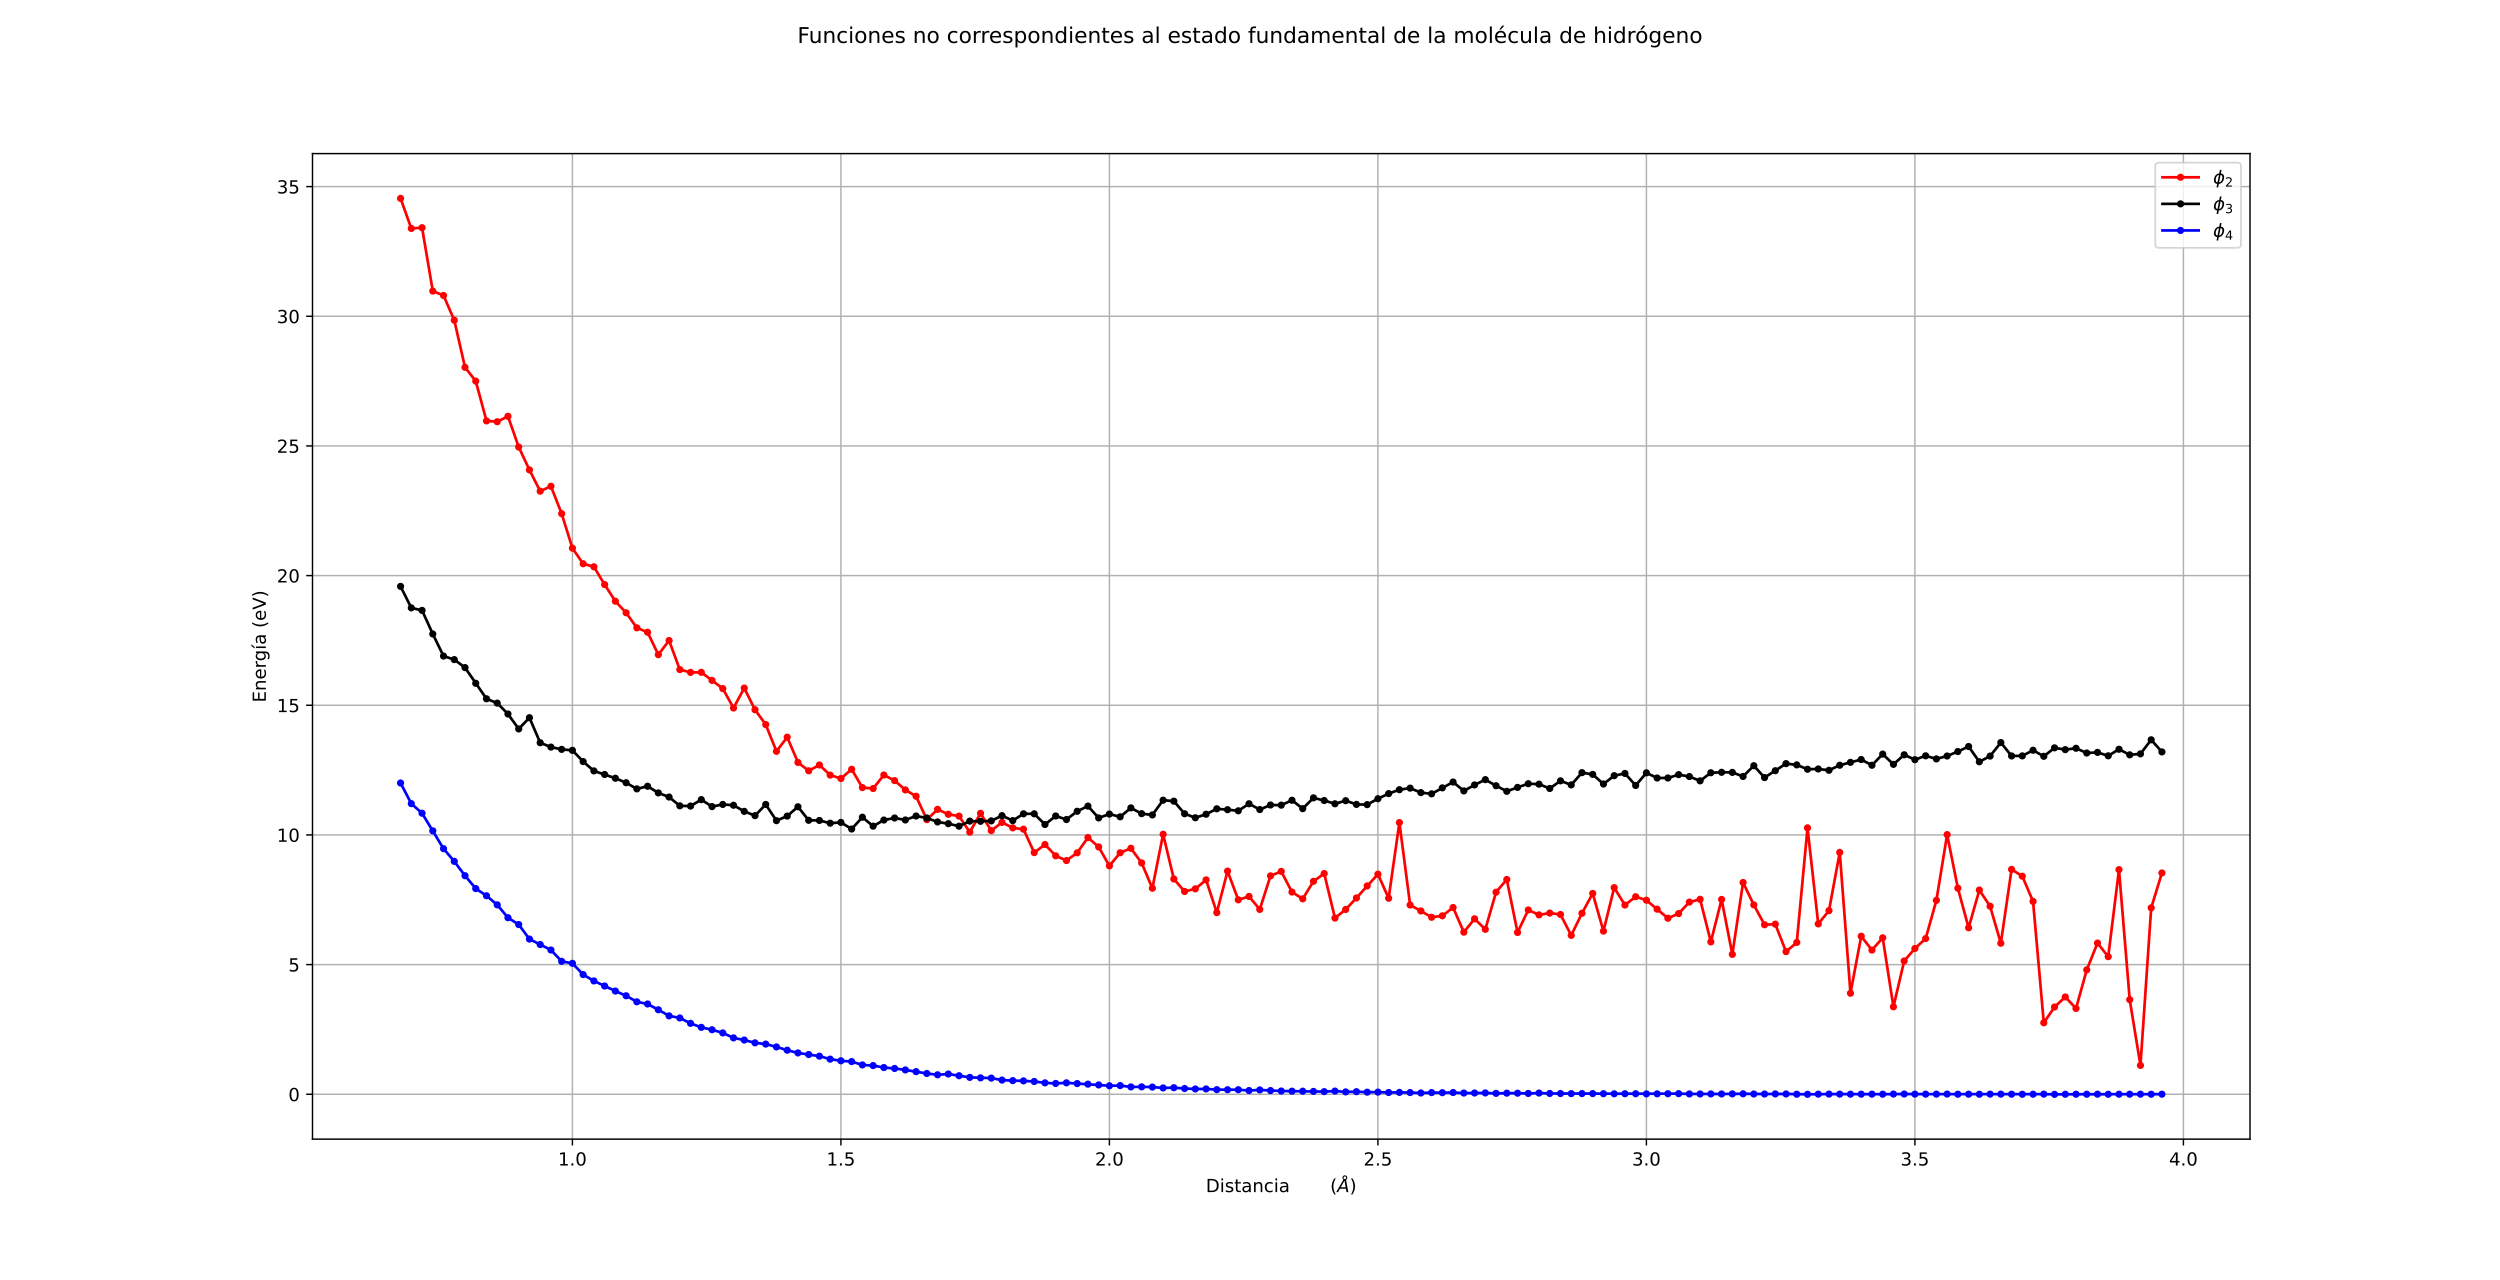 <?xml version="1.0" encoding="utf-8" standalone="no"?>
<!DOCTYPE svg PUBLIC "-//W3C//DTD SVG 1.1//EN"
  "http://www.w3.org/Graphics/SVG/1.1/DTD/svg11.dtd">
<!-- Created with matplotlib (https://matplotlib.org/) -->
<svg height="707.76pt" version="1.1" viewBox="0 0 1382.4 707.76" width="1382.4pt" xmlns="http://www.w3.org/2000/svg" xmlns:xlink="http://www.w3.org/1999/xlink">
 <defs>
  <style type="text/css">*{stroke-linecap:butt;stroke-linejoin:round;}</style>
 </defs>
 <g id="figure_1">
  <g id="patch_1">
   <path d="M 0 707.76 
L 1382.4 707.76 
L 1382.4 0 
L 0 0 
z
" style="fill:#ffffff;"/>
  </g>
  <g id="axes_1">
   <g id="patch_2">
    <path d="M 172.8 629.906 
L 1244.16 629.906 
L 1244.16 84.931 
L 172.8 84.931 
z
" style="fill:#ffffff;"/>
   </g>
   <g id="matplotlib.axis_1">
    <g id="xtick_1">
     <g id="line2d_1">
      <path clip-path="url(#pc54c428e17)" d="M 316.519 629.906 
L 316.519 84.931 
" style="fill:none;stroke:#b0b0b0;stroke-linecap:square;stroke-width:0.8;"/>
     </g>
     <g id="line2d_2">
      <defs>
       <path d="M 0 0 
L 0 3.5 
" id="me12113b283" style="stroke:#000000;stroke-width:0.8;"/>
      </defs>
      <g>
       <use style="stroke:#000000;stroke-width:0.8;" x="316.519" xlink:href="#me12113b283" y="629.906"/>
      </g>
     </g>
     <g id="text_1">
      <!-- 1.0 -->
      <g transform="translate(308.567 644.505)scale(0.1 -0.1)">
       <defs>
        <path d="M 12.406 8.297 
L 28.516 8.297 
L 28.516 63.922 
L 10.984 60.406 
L 10.984 69.391 
L 28.422 72.906 
L 38.281 72.906 
L 38.281 8.297 
L 54.391 8.297 
L 54.391 0 
L 12.406 0 
z
" id="DejaVuSans-49"/>
        <path d="M 10.688 12.406 
L 21 12.406 
L 21 0 
L 10.688 0 
z
" id="DejaVuSans-46"/>
        <path d="M 31.781 66.406 
Q 24.172 66.406 20.328 58.906 
Q 16.5 51.422 16.5 36.375 
Q 16.5 21.391 20.328 13.891 
Q 24.172 6.391 31.781 6.391 
Q 39.453 6.391 43.281 13.891 
Q 47.125 21.391 47.125 36.375 
Q 47.125 51.422 43.281 58.906 
Q 39.453 66.406 31.781 66.406 
z
M 31.781 74.219 
Q 44.047 74.219 50.516 64.516 
Q 56.984 54.828 56.984 36.375 
Q 56.984 17.969 50.516 8.266 
Q 44.047 -1.422 31.781 -1.422 
Q 19.531 -1.422 13.062 8.266 
Q 6.594 17.969 6.594 36.375 
Q 6.594 54.828 13.062 64.516 
Q 19.531 74.219 31.781 74.219 
z
" id="DejaVuSans-48"/>
       </defs>
       <use xlink:href="#DejaVuSans-49"/>
       <use x="63.623" xlink:href="#DejaVuSans-46"/>
       <use x="95.41" xlink:href="#DejaVuSans-48"/>
      </g>
     </g>
    </g>
    <g id="xtick_2">
     <g id="line2d_3">
      <path clip-path="url(#pc54c428e17)" d="M 464.989 629.906 
L 464.989 84.931 
" style="fill:none;stroke:#b0b0b0;stroke-linecap:square;stroke-width:0.8;"/>
     </g>
     <g id="line2d_4">
      <g>
       <use style="stroke:#000000;stroke-width:0.8;" x="464.989" xlink:href="#me12113b283" y="629.906"/>
      </g>
     </g>
     <g id="text_2">
      <!-- 1.5 -->
      <g transform="translate(457.038 644.505)scale(0.1 -0.1)">
       <defs>
        <path d="M 10.797 72.906 
L 49.516 72.906 
L 49.516 64.594 
L 19.828 64.594 
L 19.828 46.734 
Q 21.969 47.469 24.109 47.828 
Q 26.266 48.188 28.422 48.188 
Q 40.625 48.188 47.75 41.5 
Q 54.891 34.812 54.891 23.391 
Q 54.891 11.625 47.562 5.094 
Q 40.234 -1.422 26.906 -1.422 
Q 22.312 -1.422 17.547 -0.641 
Q 12.797 0.141 7.719 1.703 
L 7.719 11.625 
Q 12.109 9.234 16.797 8.062 
Q 21.484 6.891 26.703 6.891 
Q 35.156 6.891 40.078 11.328 
Q 45.016 15.766 45.016 23.391 
Q 45.016 31 40.078 35.438 
Q 35.156 39.891 26.703 39.891 
Q 22.75 39.891 18.812 39.016 
Q 14.891 38.141 10.797 36.281 
z
" id="DejaVuSans-53"/>
       </defs>
       <use xlink:href="#DejaVuSans-49"/>
       <use x="63.623" xlink:href="#DejaVuSans-46"/>
       <use x="95.41" xlink:href="#DejaVuSans-53"/>
      </g>
     </g>
    </g>
    <g id="xtick_3">
     <g id="line2d_5">
      <path clip-path="url(#pc54c428e17)" d="M 613.459 629.906 
L 613.459 84.931 
" style="fill:none;stroke:#b0b0b0;stroke-linecap:square;stroke-width:0.8;"/>
     </g>
     <g id="line2d_6">
      <g>
       <use style="stroke:#000000;stroke-width:0.8;" x="613.459" xlink:href="#me12113b283" y="629.906"/>
      </g>
     </g>
     <g id="text_3">
      <!-- 2.0 -->
      <g transform="translate(605.508 644.505)scale(0.1 -0.1)">
       <defs>
        <path d="M 19.188 8.297 
L 53.609 8.297 
L 53.609 0 
L 7.328 0 
L 7.328 8.297 
Q 12.938 14.109 22.625 23.891 
Q 32.328 33.688 34.812 36.531 
Q 39.547 41.844 41.422 45.531 
Q 43.312 49.219 43.312 52.781 
Q 43.312 58.594 39.234 62.25 
Q 35.156 65.922 28.609 65.922 
Q 23.969 65.922 18.812 64.312 
Q 13.672 62.703 7.812 59.422 
L 7.812 69.391 
Q 13.766 71.781 18.938 73 
Q 24.125 74.219 28.422 74.219 
Q 39.75 74.219 46.484 68.547 
Q 53.219 62.891 53.219 53.422 
Q 53.219 48.922 51.531 44.891 
Q 49.859 40.875 45.406 35.406 
Q 44.188 33.984 37.641 27.219 
Q 31.109 20.453 19.188 8.297 
z
" id="DejaVuSans-50"/>
       </defs>
       <use xlink:href="#DejaVuSans-50"/>
       <use x="63.623" xlink:href="#DejaVuSans-46"/>
       <use x="95.41" xlink:href="#DejaVuSans-48"/>
      </g>
     </g>
    </g>
    <g id="xtick_4">
     <g id="line2d_7">
      <path clip-path="url(#pc54c428e17)" d="M 761.929 629.906 
L 761.929 84.931 
" style="fill:none;stroke:#b0b0b0;stroke-linecap:square;stroke-width:0.8;"/>
     </g>
     <g id="line2d_8">
      <g>
       <use style="stroke:#000000;stroke-width:0.8;" x="761.929" xlink:href="#me12113b283" y="629.906"/>
      </g>
     </g>
     <g id="text_4">
      <!-- 2.5 -->
      <g transform="translate(753.978 644.505)scale(0.1 -0.1)">
       <use xlink:href="#DejaVuSans-50"/>
       <use x="63.623" xlink:href="#DejaVuSans-46"/>
       <use x="95.41" xlink:href="#DejaVuSans-53"/>
      </g>
     </g>
    </g>
    <g id="xtick_5">
     <g id="line2d_9">
      <path clip-path="url(#pc54c428e17)" d="M 910.399 629.906 
L 910.399 84.931 
" style="fill:none;stroke:#b0b0b0;stroke-linecap:square;stroke-width:0.8;"/>
     </g>
     <g id="line2d_10">
      <g>
       <use style="stroke:#000000;stroke-width:0.8;" x="910.399" xlink:href="#me12113b283" y="629.906"/>
      </g>
     </g>
     <g id="text_5">
      <!-- 3.0 -->
      <g transform="translate(902.448 644.505)scale(0.1 -0.1)">
       <defs>
        <path d="M 40.578 39.312 
Q 47.656 37.797 51.625 33 
Q 55.609 28.219 55.609 21.188 
Q 55.609 10.406 48.188 4.484 
Q 40.766 -1.422 27.094 -1.422 
Q 22.516 -1.422 17.656 -0.516 
Q 12.797 0.391 7.625 2.203 
L 7.625 11.719 
Q 11.719 9.328 16.594 8.109 
Q 21.484 6.891 26.812 6.891 
Q 36.078 6.891 40.938 10.547 
Q 45.797 14.203 45.797 21.188 
Q 45.797 27.641 41.281 31.266 
Q 36.766 34.906 28.719 34.906 
L 20.219 34.906 
L 20.219 43.016 
L 29.109 43.016 
Q 36.375 43.016 40.234 45.922 
Q 44.094 48.828 44.094 54.297 
Q 44.094 59.906 40.109 62.906 
Q 36.141 65.922 28.719 65.922 
Q 24.656 65.922 20.016 65.031 
Q 15.375 64.156 9.812 62.312 
L 9.812 71.094 
Q 15.438 72.656 20.344 73.438 
Q 25.25 74.219 29.594 74.219 
Q 40.828 74.219 47.359 69.109 
Q 53.906 64.016 53.906 55.328 
Q 53.906 49.266 50.438 45.094 
Q 46.969 40.922 40.578 39.312 
z
" id="DejaVuSans-51"/>
       </defs>
       <use xlink:href="#DejaVuSans-51"/>
       <use x="63.623" xlink:href="#DejaVuSans-46"/>
       <use x="95.41" xlink:href="#DejaVuSans-48"/>
      </g>
     </g>
    </g>
    <g id="xtick_6">
     <g id="line2d_11">
      <path clip-path="url(#pc54c428e17)" d="M 1058.869 629.906 
L 1058.869 84.931 
" style="fill:none;stroke:#b0b0b0;stroke-linecap:square;stroke-width:0.8;"/>
     </g>
     <g id="line2d_12">
      <g>
       <use style="stroke:#000000;stroke-width:0.8;" x="1058.869" xlink:href="#me12113b283" y="629.906"/>
      </g>
     </g>
     <g id="text_6">
      <!-- 3.5 -->
      <g transform="translate(1050.918 644.505)scale(0.1 -0.1)">
       <use xlink:href="#DejaVuSans-51"/>
       <use x="63.623" xlink:href="#DejaVuSans-46"/>
       <use x="95.41" xlink:href="#DejaVuSans-53"/>
      </g>
     </g>
    </g>
    <g id="xtick_7">
     <g id="line2d_13">
      <path clip-path="url(#pc54c428e17)" d="M 1207.339 629.906 
L 1207.339 84.931 
" style="fill:none;stroke:#b0b0b0;stroke-linecap:square;stroke-width:0.8;"/>
     </g>
     <g id="line2d_14">
      <g>
       <use style="stroke:#000000;stroke-width:0.8;" x="1207.339" xlink:href="#me12113b283" y="629.906"/>
      </g>
     </g>
     <g id="text_7">
      <!-- 4.0 -->
      <g transform="translate(1199.388 644.505)scale(0.1 -0.1)">
       <defs>
        <path d="M 37.797 64.312 
L 12.891 25.391 
L 37.797 25.391 
z
M 35.203 72.906 
L 47.609 72.906 
L 47.609 25.391 
L 58.016 25.391 
L 58.016 17.188 
L 47.609 17.188 
L 47.609 0 
L 37.797 0 
L 37.797 17.188 
L 4.891 17.188 
L 4.891 26.703 
z
" id="DejaVuSans-52"/>
       </defs>
       <use xlink:href="#DejaVuSans-52"/>
       <use x="63.623" xlink:href="#DejaVuSans-46"/>
       <use x="95.41" xlink:href="#DejaVuSans-48"/>
      </g>
     </g>
    </g>
    <g id="text_8">
     <!-- Distancia 	$(\AA$) -->
     <g transform="translate(666.78 659.205)scale(0.1 -0.1)">
      <defs>
       <path d="M 19.672 64.797 
L 19.672 8.109 
L 31.594 8.109 
Q 46.688 8.109 53.688 14.938 
Q 60.688 21.781 60.688 36.531 
Q 60.688 51.172 53.688 57.984 
Q 46.688 64.797 31.594 64.797 
z
M 9.812 72.906 
L 30.078 72.906 
Q 51.266 72.906 61.172 64.094 
Q 71.094 55.281 71.094 36.531 
Q 71.094 17.672 61.125 8.828 
Q 51.172 0 30.078 0 
L 9.812 0 
z
" id="DejaVuSans-68"/>
       <path d="M 9.422 54.688 
L 18.406 54.688 
L 18.406 0 
L 9.422 0 
z
M 9.422 75.984 
L 18.406 75.984 
L 18.406 64.594 
L 9.422 64.594 
z
" id="DejaVuSans-105"/>
       <path d="M 44.281 53.078 
L 44.281 44.578 
Q 40.484 46.531 36.375 47.5 
Q 32.281 48.484 27.875 48.484 
Q 21.188 48.484 17.844 46.438 
Q 14.5 44.391 14.5 40.281 
Q 14.5 37.156 16.891 35.375 
Q 19.281 33.594 26.516 31.984 
L 29.594 31.297 
Q 39.156 29.25 43.188 25.516 
Q 47.219 21.781 47.219 15.094 
Q 47.219 7.469 41.188 3.016 
Q 35.156 -1.422 24.609 -1.422 
Q 20.219 -1.422 15.453 -0.562 
Q 10.688 0.297 5.422 2 
L 5.422 11.281 
Q 10.406 8.688 15.234 7.391 
Q 20.062 6.109 24.812 6.109 
Q 31.156 6.109 34.562 8.281 
Q 37.984 10.453 37.984 14.406 
Q 37.984 18.062 35.516 20.016 
Q 33.062 21.969 24.703 23.781 
L 21.578 24.516 
Q 13.234 26.266 9.516 29.906 
Q 5.812 33.547 5.812 39.891 
Q 5.812 47.609 11.281 51.797 
Q 16.75 56 26.812 56 
Q 31.781 56 36.172 55.266 
Q 40.578 54.547 44.281 53.078 
z
" id="DejaVuSans-115"/>
       <path d="M 18.312 70.219 
L 18.312 54.688 
L 36.812 54.688 
L 36.812 47.703 
L 18.312 47.703 
L 18.312 18.016 
Q 18.312 11.328 20.141 9.422 
Q 21.969 7.516 27.594 7.516 
L 36.812 7.516 
L 36.812 0 
L 27.594 0 
Q 17.188 0 13.234 3.875 
Q 9.281 7.766 9.281 18.016 
L 9.281 47.703 
L 2.688 47.703 
L 2.688 54.688 
L 9.281 54.688 
L 9.281 70.219 
z
" id="DejaVuSans-116"/>
       <path d="M 34.281 27.484 
Q 23.391 27.484 19.188 25 
Q 14.984 22.516 14.984 16.5 
Q 14.984 11.719 18.141 8.906 
Q 21.297 6.109 26.703 6.109 
Q 34.188 6.109 38.703 11.406 
Q 43.219 16.703 43.219 25.484 
L 43.219 27.484 
z
M 52.203 31.203 
L 52.203 0 
L 43.219 0 
L 43.219 8.297 
Q 40.141 3.328 35.547 0.953 
Q 30.953 -1.422 24.312 -1.422 
Q 15.922 -1.422 10.953 3.297 
Q 6 8.016 6 15.922 
Q 6 25.141 12.172 29.828 
Q 18.359 34.516 30.609 34.516 
L 43.219 34.516 
L 43.219 35.406 
Q 43.219 41.609 39.141 45 
Q 35.062 48.391 27.688 48.391 
Q 23 48.391 18.547 47.266 
Q 14.109 46.141 10.016 43.891 
L 10.016 52.203 
Q 14.938 54.109 19.578 55.047 
Q 24.219 56 28.609 56 
Q 40.484 56 46.344 49.844 
Q 52.203 43.703 52.203 31.203 
z
" id="DejaVuSans-97"/>
       <path d="M 54.891 33.016 
L 54.891 0 
L 45.906 0 
L 45.906 32.719 
Q 45.906 40.484 42.875 44.328 
Q 39.844 48.188 33.797 48.188 
Q 26.516 48.188 22.312 43.547 
Q 18.109 38.922 18.109 30.906 
L 18.109 0 
L 9.078 0 
L 9.078 54.688 
L 18.109 54.688 
L 18.109 46.188 
Q 21.344 51.125 25.703 53.562 
Q 30.078 56 35.797 56 
Q 45.219 56 50.047 50.172 
Q 54.891 44.344 54.891 33.016 
z
" id="DejaVuSans-110"/>
       <path d="M 48.781 52.594 
L 48.781 44.188 
Q 44.969 46.297 41.141 47.344 
Q 37.312 48.391 33.406 48.391 
Q 24.656 48.391 19.812 42.844 
Q 14.984 37.312 14.984 27.297 
Q 14.984 17.281 19.812 11.734 
Q 24.656 6.203 33.406 6.203 
Q 37.312 6.203 41.141 7.25 
Q 44.969 8.297 48.781 10.406 
L 48.781 2.094 
Q 45.016 0.344 40.984 -0.531 
Q 36.969 -1.422 32.422 -1.422 
Q 20.062 -1.422 12.781 6.344 
Q 5.516 14.109 5.516 27.297 
Q 5.516 40.672 12.859 48.328 
Q 20.219 56 33.016 56 
Q 37.156 56 41.109 55.141 
Q 45.062 54.297 48.781 52.594 
z
" id="DejaVuSans-99"/>
       <path id="DejaVuSans-32"/>
       <path d="M 31 75.875 
Q 24.469 64.656 21.281 53.656 
Q 18.109 42.672 18.109 31.391 
Q 18.109 20.125 21.312 9.062 
Q 24.516 -2 31 -13.188 
L 23.188 -13.188 
Q 15.875 -1.703 12.234 9.375 
Q 8.594 20.453 8.594 31.391 
Q 8.594 42.281 12.203 53.312 
Q 15.828 64.359 23.188 75.875 
z
" id="DejaVuSans-40"/>
       <path d="M 49.812 79.391 
Q 49.812 82.469 47.625 84.641 
Q 45.453 86.812 42.391 86.812 
Q 39.266 86.812 37.141 84.688 
Q 35.016 82.562 35.016 79.391 
Q 35.016 76.312 37.141 74.156 
Q 39.266 72.016 42.391 72.016 
Q 45.453 72.016 47.625 74.156 
Q 49.812 76.312 49.812 79.391 
z
M 34.422 68.703 
Q 31.781 70.516 30.391 73.266 
Q 29 76.031 29 79.391 
Q 29 84.969 32.906 88.891 
Q 36.812 92.828 42.391 92.828 
Q 47.953 92.828 51.875 88.891 
Q 55.812 84.969 55.812 79.391 
Q 55.812 75.531 54.031 72.547 
Q 52.25 69.578 48.875 67.828 
L 61.531 0 
L 51.219 0 
L 48.188 18.703 
L 15.375 18.703 
L 5.078 0 
L -5.328 0 
z
M 40.375 63.188 
L 19.922 26.906 
L 46.688 26.906 
z
" id="DejaVuSans-Oblique-197"/>
       <path d="M 8.016 75.875 
L 15.828 75.875 
Q 23.141 64.359 26.781 53.312 
Q 30.422 42.281 30.422 31.391 
Q 30.422 20.453 26.781 9.375 
Q 23.141 -1.703 15.828 -13.188 
L 8.016 -13.188 
Q 14.5 -2 17.703 9.062 
Q 20.906 20.125 20.906 31.391 
Q 20.906 42.672 17.703 53.656 
Q 14.5 64.656 8.016 75.875 
z
" id="DejaVuSans-41"/>
      </defs>
      <use transform="translate(0 0.172)" xlink:href="#DejaVuSans-68"/>
      <use transform="translate(77.002 0.172)" xlink:href="#DejaVuSans-105"/>
      <use transform="translate(104.785 0.172)" xlink:href="#DejaVuSans-115"/>
      <use transform="translate(156.885 0.172)" xlink:href="#DejaVuSans-116"/>
      <use transform="translate(196.094 0.172)" xlink:href="#DejaVuSans-97"/>
      <use transform="translate(257.373 0.172)" xlink:href="#DejaVuSans-110"/>
      <use transform="translate(320.752 0.172)" xlink:href="#DejaVuSans-99"/>
      <use transform="translate(375.732 0.172)" xlink:href="#DejaVuSans-105"/>
      <use transform="translate(403.516 0.172)" xlink:href="#DejaVuSans-97"/>
      <use transform="translate(464.795 0.172)" xlink:href="#DejaVuSans-32"/>
      <use transform="translate(496.582 0.172)" xlink:href="#DejaVuSans-32"/>
      <use transform="translate(528.369 0.172)" xlink:href="#DejaVuSans-32"/>
      <use transform="translate(560.156 0.172)" xlink:href="#DejaVuSans-32"/>
      <use transform="translate(591.943 0.172)" xlink:href="#DejaVuSans-32"/>
      <use transform="translate(623.73 0.172)" xlink:href="#DejaVuSans-32"/>
      <use transform="translate(655.518 0.172)" xlink:href="#DejaVuSans-32"/>
      <use transform="translate(687.305 0.172)" xlink:href="#DejaVuSans-40"/>
      <use transform="translate(726.318 0.172)" xlink:href="#DejaVuSans-Oblique-197"/>
      <use transform="translate(794.727 0.172)" xlink:href="#DejaVuSans-41"/>
     </g>
    </g>
   </g>
   <g id="matplotlib.axis_2">
    <g id="ytick_1">
     <g id="line2d_15">
      <path clip-path="url(#pc54c428e17)" d="M 172.8 605.087 
L 1244.16 605.087 
" style="fill:none;stroke:#b0b0b0;stroke-linecap:square;stroke-width:0.8;"/>
     </g>
     <g id="line2d_16">
      <defs>
       <path d="M 0 0 
L -3.5 0 
" id="mb63c578cf5" style="stroke:#000000;stroke-width:0.8;"/>
      </defs>
      <g>
       <use style="stroke:#000000;stroke-width:0.8;" x="172.8" xlink:href="#mb63c578cf5" y="605.087"/>
      </g>
     </g>
     <g id="text_9">
      <!-- 0 -->
      <g transform="translate(159.438 608.886)scale(0.1 -0.1)">
       <use xlink:href="#DejaVuSans-48"/>
      </g>
     </g>
    </g>
    <g id="ytick_2">
     <g id="line2d_17">
      <path clip-path="url(#pc54c428e17)" d="M 172.8 533.386 
L 1244.16 533.386 
" style="fill:none;stroke:#b0b0b0;stroke-linecap:square;stroke-width:0.8;"/>
     </g>
     <g id="line2d_18">
      <g>
       <use style="stroke:#000000;stroke-width:0.8;" x="172.8" xlink:href="#mb63c578cf5" y="533.386"/>
      </g>
     </g>
     <g id="text_10">
      <!-- 5 -->
      <g transform="translate(159.438 537.186)scale(0.1 -0.1)">
       <use xlink:href="#DejaVuSans-53"/>
      </g>
     </g>
    </g>
    <g id="ytick_3">
     <g id="line2d_19">
      <path clip-path="url(#pc54c428e17)" d="M 172.8 461.686 
L 1244.16 461.686 
" style="fill:none;stroke:#b0b0b0;stroke-linecap:square;stroke-width:0.8;"/>
     </g>
     <g id="line2d_20">
      <g>
       <use style="stroke:#000000;stroke-width:0.8;" x="172.8" xlink:href="#mb63c578cf5" y="461.686"/>
      </g>
     </g>
     <g id="text_11">
      <!-- 10 -->
      <g transform="translate(153.075 465.485)scale(0.1 -0.1)">
       <use xlink:href="#DejaVuSans-49"/>
       <use x="63.623" xlink:href="#DejaVuSans-48"/>
      </g>
     </g>
    </g>
    <g id="ytick_4">
     <g id="line2d_21">
      <path clip-path="url(#pc54c428e17)" d="M 172.8 389.985 
L 1244.16 389.985 
" style="fill:none;stroke:#b0b0b0;stroke-linecap:square;stroke-width:0.8;"/>
     </g>
     <g id="line2d_22">
      <g>
       <use style="stroke:#000000;stroke-width:0.8;" x="172.8" xlink:href="#mb63c578cf5" y="389.985"/>
      </g>
     </g>
     <g id="text_12">
      <!-- 15 -->
      <g transform="translate(153.075 393.784)scale(0.1 -0.1)">
       <use xlink:href="#DejaVuSans-49"/>
       <use x="63.623" xlink:href="#DejaVuSans-53"/>
      </g>
     </g>
    </g>
    <g id="ytick_5">
     <g id="line2d_23">
      <path clip-path="url(#pc54c428e17)" d="M 172.8 318.284 
L 1244.16 318.284 
" style="fill:none;stroke:#b0b0b0;stroke-linecap:square;stroke-width:0.8;"/>
     </g>
     <g id="line2d_24">
      <g>
       <use style="stroke:#000000;stroke-width:0.8;" x="172.8" xlink:href="#mb63c578cf5" y="318.284"/>
      </g>
     </g>
     <g id="text_13">
      <!-- 20 -->
      <g transform="translate(153.075 322.083)scale(0.1 -0.1)">
       <use xlink:href="#DejaVuSans-50"/>
       <use x="63.623" xlink:href="#DejaVuSans-48"/>
      </g>
     </g>
    </g>
    <g id="ytick_6">
     <g id="line2d_25">
      <path clip-path="url(#pc54c428e17)" d="M 172.8 246.583 
L 1244.16 246.583 
" style="fill:none;stroke:#b0b0b0;stroke-linecap:square;stroke-width:0.8;"/>
     </g>
     <g id="line2d_26">
      <g>
       <use style="stroke:#000000;stroke-width:0.8;" x="172.8" xlink:href="#mb63c578cf5" y="246.583"/>
      </g>
     </g>
     <g id="text_14">
      <!-- 25 -->
      <g transform="translate(153.075 250.382)scale(0.1 -0.1)">
       <use xlink:href="#DejaVuSans-50"/>
       <use x="63.623" xlink:href="#DejaVuSans-53"/>
      </g>
     </g>
    </g>
    <g id="ytick_7">
     <g id="line2d_27">
      <path clip-path="url(#pc54c428e17)" d="M 172.8 174.882 
L 1244.16 174.882 
" style="fill:none;stroke:#b0b0b0;stroke-linecap:square;stroke-width:0.8;"/>
     </g>
     <g id="line2d_28">
      <g>
       <use style="stroke:#000000;stroke-width:0.8;" x="172.8" xlink:href="#mb63c578cf5" y="174.882"/>
      </g>
     </g>
     <g id="text_15">
      <!-- 30 -->
      <g transform="translate(153.075 178.682)scale(0.1 -0.1)">
       <use xlink:href="#DejaVuSans-51"/>
       <use x="63.623" xlink:href="#DejaVuSans-48"/>
      </g>
     </g>
    </g>
    <g id="ytick_8">
     <g id="line2d_29">
      <path clip-path="url(#pc54c428e17)" d="M 172.8 103.181 
L 1244.16 103.181 
" style="fill:none;stroke:#b0b0b0;stroke-linecap:square;stroke-width:0.8;"/>
     </g>
     <g id="line2d_30">
      <g>
       <use style="stroke:#000000;stroke-width:0.8;" x="172.8" xlink:href="#mb63c578cf5" y="103.181"/>
      </g>
     </g>
     <g id="text_16">
      <!-- 35 -->
      <g transform="translate(153.075 106.981)scale(0.1 -0.1)">
       <use xlink:href="#DejaVuSans-51"/>
       <use x="63.623" xlink:href="#DejaVuSans-53"/>
      </g>
     </g>
    </g>
    <g id="text_17">
     <!-- Energía (eV) -->
     <g transform="translate(146.995 388.406)rotate(-90)scale(0.1 -0.1)">
      <defs>
       <path d="M 9.812 72.906 
L 55.906 72.906 
L 55.906 64.594 
L 19.672 64.594 
L 19.672 43.016 
L 54.391 43.016 
L 54.391 34.719 
L 19.672 34.719 
L 19.672 8.297 
L 56.781 8.297 
L 56.781 0 
L 9.812 0 
z
" id="DejaVuSans-69"/>
       <path d="M 56.203 29.594 
L 56.203 25.203 
L 14.891 25.203 
Q 15.484 15.922 20.484 11.062 
Q 25.484 6.203 34.422 6.203 
Q 39.594 6.203 44.453 7.469 
Q 49.312 8.734 54.109 11.281 
L 54.109 2.781 
Q 49.266 0.734 44.188 -0.344 
Q 39.109 -1.422 33.891 -1.422 
Q 20.797 -1.422 13.156 6.188 
Q 5.516 13.812 5.516 26.812 
Q 5.516 40.234 12.766 48.109 
Q 20.016 56 32.328 56 
Q 43.359 56 49.781 48.891 
Q 56.203 41.797 56.203 29.594 
z
M 47.219 32.234 
Q 47.125 39.594 43.094 43.984 
Q 39.062 48.391 32.422 48.391 
Q 24.906 48.391 20.391 44.141 
Q 15.875 39.891 15.188 32.172 
z
" id="DejaVuSans-101"/>
       <path d="M 41.109 46.297 
Q 39.594 47.172 37.812 47.578 
Q 36.031 48 33.891 48 
Q 26.266 48 22.188 43.047 
Q 18.109 38.094 18.109 28.812 
L 18.109 0 
L 9.078 0 
L 9.078 54.688 
L 18.109 54.688 
L 18.109 46.188 
Q 20.953 51.172 25.484 53.578 
Q 30.031 56 36.531 56 
Q 37.453 56 38.578 55.875 
Q 39.703 55.766 41.062 55.516 
z
" id="DejaVuSans-114"/>
       <path d="M 45.406 27.984 
Q 45.406 37.75 41.375 43.109 
Q 37.359 48.484 30.078 48.484 
Q 22.859 48.484 18.828 43.109 
Q 14.797 37.75 14.797 27.984 
Q 14.797 18.266 18.828 12.891 
Q 22.859 7.516 30.078 7.516 
Q 37.359 7.516 41.375 12.891 
Q 45.406 18.266 45.406 27.984 
z
M 54.391 6.781 
Q 54.391 -7.172 48.188 -13.984 
Q 42 -20.797 29.203 -20.797 
Q 24.469 -20.797 20.266 -20.094 
Q 16.062 -19.391 12.109 -17.922 
L 12.109 -9.188 
Q 16.062 -11.328 19.922 -12.344 
Q 23.781 -13.375 27.781 -13.375 
Q 36.625 -13.375 41.016 -8.766 
Q 45.406 -4.156 45.406 5.172 
L 45.406 9.625 
Q 42.625 4.781 38.281 2.391 
Q 33.938 0 27.875 0 
Q 17.828 0 11.672 7.656 
Q 5.516 15.328 5.516 27.984 
Q 5.516 40.672 11.672 48.328 
Q 17.828 56 27.875 56 
Q 33.938 56 38.281 53.609 
Q 42.625 51.219 45.406 46.391 
L 45.406 54.688 
L 54.391 54.688 
z
" id="DejaVuSans-103"/>
       <path d="M 20.703 79.984 
L 30.422 79.984 
L 14.5 61.625 
L 7.031 61.625 
z
M 9.422 54.688 
L 18.406 54.688 
L 18.406 0 
L 9.422 0 
z
M 13.922 56 
z
" id="DejaVuSans-237"/>
       <path d="M 28.609 0 
L 0.781 72.906 
L 11.078 72.906 
L 34.188 11.531 
L 57.328 72.906 
L 67.578 72.906 
L 39.797 0 
z
" id="DejaVuSans-86"/>
      </defs>
      <use xlink:href="#DejaVuSans-69"/>
      <use x="63.184" xlink:href="#DejaVuSans-110"/>
      <use x="126.562" xlink:href="#DejaVuSans-101"/>
      <use x="188.086" xlink:href="#DejaVuSans-114"/>
      <use x="227.449" xlink:href="#DejaVuSans-103"/>
      <use x="290.926" xlink:href="#DejaVuSans-237"/>
      <use x="318.709" xlink:href="#DejaVuSans-97"/>
      <use x="379.988" xlink:href="#DejaVuSans-32"/>
      <use x="411.775" xlink:href="#DejaVuSans-40"/>
      <use x="450.789" xlink:href="#DejaVuSans-101"/>
      <use x="512.312" xlink:href="#DejaVuSans-86"/>
      <use x="580.721" xlink:href="#DejaVuSans-41"/>
     </g>
    </g>
   </g>
   <g id="line2d_31">
    <path clip-path="url(#pc54c428e17)" d="M 221.498 109.703 
L 227.437 126.318 
L 233.376 125.897 
L 239.315 160.944 
L 245.253 163.385 
L 251.192 177.058 
L 257.131 203.12 
L 263.07 210.727 
L 269.009 232.741 
L 274.947 233.185 
L 280.886 230.201 
L 286.825 247.2 
L 292.764 259.849 
L 298.703 271.607 
L 304.641 268.878 
L 310.58 284.037 
L 316.519 303.107 
L 322.458 311.737 
L 328.397 313.412 
L 334.335 323.253 
L 340.274 332.448 
L 346.213 338.855 
L 352.152 347.16 
L 358.091 349.613 
L 364.029 362.003 
L 369.968 354.185 
L 375.907 370.253 
L 381.846 371.813 
L 387.785 371.765 
L 399.662 380.758 
L 405.601 391.5 
L 411.54 380.474 
L 417.479 392.449 
L 423.417 400.659 
L 429.356 415.449 
L 435.295 407.631 
L 441.234 421.587 
L 447.173 426.21 
L 453.111 422.995 
L 459.05 428.598 
L 464.989 430.485 
L 470.928 425.389 
L 476.867 435.495 
L 482.805 436.021 
L 488.744 428.541 
L 494.683 431.643 
L 500.622 436.784 
L 506.561 440.302 
L 512.5 453.241 
L 518.438 447.549 
L 524.377 450.275 
L 530.316 451.279 
L 536.255 460.15 
L 542.194 449.737 
L 548.132 459.3 
L 554.071 454.739 
L 560.01 457.775 
L 565.949 458.512 
L 571.888 471.465 
L 577.826 466.988 
L 583.765 473.229 
L 589.704 475.859 
L 595.643 471.562 
L 601.582 463.137 
L 607.52 468.339 
L 613.459 478.802 
L 619.398 471.548 
L 625.337 469.068 
L 631.276 477.155 
L 637.214 491.165 
L 643.153 461.318 
L 649.092 486.053 
L 655.031 492.94 
L 660.97 491.497 
L 666.908 486.554 
L 672.847 504.648 
L 678.786 481.684 
L 684.725 497.566 
L 690.664 495.702 
L 696.602 502.87 
L 702.541 484.309 
L 708.48 481.844 
L 714.419 493.263 
L 720.358 497.023 
L 726.296 487.338 
L 732.235 483.03 
L 738.174 507.643 
L 744.113 502.904 
L 750.052 496.536 
L 761.929 483.392 
L 767.868 496.69 
L 773.807 454.835 
L 779.746 500.437 
L 785.684 503.708 
L 791.623 507.217 
L 797.562 506.409 
L 803.501 501.823 
L 809.44 515.444 
L 815.378 508.066 
L 821.317 513.888 
L 827.256 493.336 
L 833.195 486.325 
L 839.134 515.611 
L 845.072 503.16 
L 851.011 505.887 
L 856.95 504.893 
L 862.889 505.67 
L 868.828 517.22 
L 874.766 504.995 
L 880.705 494.034 
L 886.644 514.862 
L 892.583 490.835 
L 898.522 500.459 
L 904.46 495.839 
L 910.399 497.776 
L 922.277 507.749 
L 928.216 505.173 
L 934.155 498.824 
L 940.093 497.278 
L 946.032 520.823 
L 951.971 497.349 
L 957.91 527.728 
L 963.849 487.981 
L 969.787 500.369 
L 975.726 511.352 
L 981.665 511.025 
L 987.604 526.217 
L 993.543 521.143 
L 999.481 457.776 
L 1005.42 510.879 
L 1011.359 503.537 
L 1017.298 471.361 
L 1023.237 549.22 
L 1029.175 517.696 
L 1035.114 525.367 
L 1041.053 518.568 
L 1046.992 556.707 
L 1052.931 531.386 
L 1058.869 524.468 
L 1064.808 518.976 
L 1070.747 497.864 
L 1076.686 461.504 
L 1082.625 491.13 
L 1088.563 513.038 
L 1094.502 492.152 
L 1100.441 501.124 
L 1106.38 521.568 
L 1112.319 480.743 
L 1118.257 484.513 
L 1124.196 498.435 
L 1130.135 565.561 
L 1136.074 556.841 
L 1142.013 551.281 
L 1147.951 557.63 
L 1153.89 536.29 
L 1159.829 521.483 
L 1165.768 528.994 
L 1171.707 480.89 
L 1177.645 552.786 
L 1183.584 589.125 
L 1189.523 501.995 
L 1195.462 482.712 
L 1195.462 482.712 
" style="fill:none;stroke:#ff0000;stroke-linecap:square;stroke-width:1.5;"/>
    <defs>
     <path d="M 0 1.5 
C 0.398 1.5 0.779 1.342 1.061 1.061 
C 1.342 0.779 1.5 0.398 1.5 0 
C 1.5 -0.398 1.342 -0.779 1.061 -1.061 
C 0.779 -1.342 0.398 -1.5 0 -1.5 
C -0.398 -1.5 -0.779 -1.342 -1.061 -1.061 
C -1.342 -0.779 -1.5 -0.398 -1.5 0 
C -1.5 0.398 -1.342 0.779 -1.061 1.061 
C -0.779 1.342 -0.398 1.5 0 1.5 
z
" id="m0e9525db23" style="stroke:#ff0000;"/>
    </defs>
    <g clip-path="url(#pc54c428e17)">
     <use style="fill:#ff0000;stroke:#ff0000;" x="221.498" xlink:href="#m0e9525db23" y="109.703"/>
     <use style="fill:#ff0000;stroke:#ff0000;" x="227.437" xlink:href="#m0e9525db23" y="126.318"/>
     <use style="fill:#ff0000;stroke:#ff0000;" x="233.376" xlink:href="#m0e9525db23" y="125.897"/>
     <use style="fill:#ff0000;stroke:#ff0000;" x="239.315" xlink:href="#m0e9525db23" y="160.944"/>
     <use style="fill:#ff0000;stroke:#ff0000;" x="245.253" xlink:href="#m0e9525db23" y="163.385"/>
     <use style="fill:#ff0000;stroke:#ff0000;" x="251.192" xlink:href="#m0e9525db23" y="177.058"/>
     <use style="fill:#ff0000;stroke:#ff0000;" x="257.131" xlink:href="#m0e9525db23" y="203.12"/>
     <use style="fill:#ff0000;stroke:#ff0000;" x="263.07" xlink:href="#m0e9525db23" y="210.727"/>
     <use style="fill:#ff0000;stroke:#ff0000;" x="269.009" xlink:href="#m0e9525db23" y="232.741"/>
     <use style="fill:#ff0000;stroke:#ff0000;" x="274.947" xlink:href="#m0e9525db23" y="233.185"/>
     <use style="fill:#ff0000;stroke:#ff0000;" x="280.886" xlink:href="#m0e9525db23" y="230.201"/>
     <use style="fill:#ff0000;stroke:#ff0000;" x="286.825" xlink:href="#m0e9525db23" y="247.2"/>
     <use style="fill:#ff0000;stroke:#ff0000;" x="292.764" xlink:href="#m0e9525db23" y="259.849"/>
     <use style="fill:#ff0000;stroke:#ff0000;" x="298.703" xlink:href="#m0e9525db23" y="271.607"/>
     <use style="fill:#ff0000;stroke:#ff0000;" x="304.641" xlink:href="#m0e9525db23" y="268.878"/>
     <use style="fill:#ff0000;stroke:#ff0000;" x="310.58" xlink:href="#m0e9525db23" y="284.037"/>
     <use style="fill:#ff0000;stroke:#ff0000;" x="316.519" xlink:href="#m0e9525db23" y="303.107"/>
     <use style="fill:#ff0000;stroke:#ff0000;" x="322.458" xlink:href="#m0e9525db23" y="311.737"/>
     <use style="fill:#ff0000;stroke:#ff0000;" x="328.397" xlink:href="#m0e9525db23" y="313.412"/>
     <use style="fill:#ff0000;stroke:#ff0000;" x="334.335" xlink:href="#m0e9525db23" y="323.253"/>
     <use style="fill:#ff0000;stroke:#ff0000;" x="340.274" xlink:href="#m0e9525db23" y="332.448"/>
     <use style="fill:#ff0000;stroke:#ff0000;" x="346.213" xlink:href="#m0e9525db23" y="338.855"/>
     <use style="fill:#ff0000;stroke:#ff0000;" x="352.152" xlink:href="#m0e9525db23" y="347.16"/>
     <use style="fill:#ff0000;stroke:#ff0000;" x="358.091" xlink:href="#m0e9525db23" y="349.613"/>
     <use style="fill:#ff0000;stroke:#ff0000;" x="364.029" xlink:href="#m0e9525db23" y="362.003"/>
     <use style="fill:#ff0000;stroke:#ff0000;" x="369.968" xlink:href="#m0e9525db23" y="354.185"/>
     <use style="fill:#ff0000;stroke:#ff0000;" x="375.907" xlink:href="#m0e9525db23" y="370.253"/>
     <use style="fill:#ff0000;stroke:#ff0000;" x="381.846" xlink:href="#m0e9525db23" y="371.813"/>
     <use style="fill:#ff0000;stroke:#ff0000;" x="387.785" xlink:href="#m0e9525db23" y="371.765"/>
     <use style="fill:#ff0000;stroke:#ff0000;" x="393.723" xlink:href="#m0e9525db23" y="376.226"/>
     <use style="fill:#ff0000;stroke:#ff0000;" x="399.662" xlink:href="#m0e9525db23" y="380.758"/>
     <use style="fill:#ff0000;stroke:#ff0000;" x="405.601" xlink:href="#m0e9525db23" y="391.5"/>
     <use style="fill:#ff0000;stroke:#ff0000;" x="411.54" xlink:href="#m0e9525db23" y="380.474"/>
     <use style="fill:#ff0000;stroke:#ff0000;" x="417.479" xlink:href="#m0e9525db23" y="392.449"/>
     <use style="fill:#ff0000;stroke:#ff0000;" x="423.417" xlink:href="#m0e9525db23" y="400.659"/>
     <use style="fill:#ff0000;stroke:#ff0000;" x="429.356" xlink:href="#m0e9525db23" y="415.449"/>
     <use style="fill:#ff0000;stroke:#ff0000;" x="435.295" xlink:href="#m0e9525db23" y="407.631"/>
     <use style="fill:#ff0000;stroke:#ff0000;" x="441.234" xlink:href="#m0e9525db23" y="421.587"/>
     <use style="fill:#ff0000;stroke:#ff0000;" x="447.173" xlink:href="#m0e9525db23" y="426.21"/>
     <use style="fill:#ff0000;stroke:#ff0000;" x="453.111" xlink:href="#m0e9525db23" y="422.995"/>
     <use style="fill:#ff0000;stroke:#ff0000;" x="459.05" xlink:href="#m0e9525db23" y="428.598"/>
     <use style="fill:#ff0000;stroke:#ff0000;" x="464.989" xlink:href="#m0e9525db23" y="430.485"/>
     <use style="fill:#ff0000;stroke:#ff0000;" x="470.928" xlink:href="#m0e9525db23" y="425.389"/>
     <use style="fill:#ff0000;stroke:#ff0000;" x="476.867" xlink:href="#m0e9525db23" y="435.495"/>
     <use style="fill:#ff0000;stroke:#ff0000;" x="482.805" xlink:href="#m0e9525db23" y="436.021"/>
     <use style="fill:#ff0000;stroke:#ff0000;" x="488.744" xlink:href="#m0e9525db23" y="428.541"/>
     <use style="fill:#ff0000;stroke:#ff0000;" x="494.683" xlink:href="#m0e9525db23" y="431.643"/>
     <use style="fill:#ff0000;stroke:#ff0000;" x="500.622" xlink:href="#m0e9525db23" y="436.784"/>
     <use style="fill:#ff0000;stroke:#ff0000;" x="506.561" xlink:href="#m0e9525db23" y="440.302"/>
     <use style="fill:#ff0000;stroke:#ff0000;" x="512.5" xlink:href="#m0e9525db23" y="453.241"/>
     <use style="fill:#ff0000;stroke:#ff0000;" x="518.438" xlink:href="#m0e9525db23" y="447.549"/>
     <use style="fill:#ff0000;stroke:#ff0000;" x="524.377" xlink:href="#m0e9525db23" y="450.275"/>
     <use style="fill:#ff0000;stroke:#ff0000;" x="530.316" xlink:href="#m0e9525db23" y="451.279"/>
     <use style="fill:#ff0000;stroke:#ff0000;" x="536.255" xlink:href="#m0e9525db23" y="460.15"/>
     <use style="fill:#ff0000;stroke:#ff0000;" x="542.194" xlink:href="#m0e9525db23" y="449.737"/>
     <use style="fill:#ff0000;stroke:#ff0000;" x="548.132" xlink:href="#m0e9525db23" y="459.3"/>
     <use style="fill:#ff0000;stroke:#ff0000;" x="554.071" xlink:href="#m0e9525db23" y="454.739"/>
     <use style="fill:#ff0000;stroke:#ff0000;" x="560.01" xlink:href="#m0e9525db23" y="457.775"/>
     <use style="fill:#ff0000;stroke:#ff0000;" x="565.949" xlink:href="#m0e9525db23" y="458.512"/>
     <use style="fill:#ff0000;stroke:#ff0000;" x="571.888" xlink:href="#m0e9525db23" y="471.465"/>
     <use style="fill:#ff0000;stroke:#ff0000;" x="577.826" xlink:href="#m0e9525db23" y="466.988"/>
     <use style="fill:#ff0000;stroke:#ff0000;" x="583.765" xlink:href="#m0e9525db23" y="473.229"/>
     <use style="fill:#ff0000;stroke:#ff0000;" x="589.704" xlink:href="#m0e9525db23" y="475.859"/>
     <use style="fill:#ff0000;stroke:#ff0000;" x="595.643" xlink:href="#m0e9525db23" y="471.562"/>
     <use style="fill:#ff0000;stroke:#ff0000;" x="601.582" xlink:href="#m0e9525db23" y="463.137"/>
     <use style="fill:#ff0000;stroke:#ff0000;" x="607.52" xlink:href="#m0e9525db23" y="468.339"/>
     <use style="fill:#ff0000;stroke:#ff0000;" x="613.459" xlink:href="#m0e9525db23" y="478.802"/>
     <use style="fill:#ff0000;stroke:#ff0000;" x="619.398" xlink:href="#m0e9525db23" y="471.548"/>
     <use style="fill:#ff0000;stroke:#ff0000;" x="625.337" xlink:href="#m0e9525db23" y="469.068"/>
     <use style="fill:#ff0000;stroke:#ff0000;" x="631.276" xlink:href="#m0e9525db23" y="477.155"/>
     <use style="fill:#ff0000;stroke:#ff0000;" x="637.214" xlink:href="#m0e9525db23" y="491.165"/>
     <use style="fill:#ff0000;stroke:#ff0000;" x="643.153" xlink:href="#m0e9525db23" y="461.318"/>
     <use style="fill:#ff0000;stroke:#ff0000;" x="649.092" xlink:href="#m0e9525db23" y="486.053"/>
     <use style="fill:#ff0000;stroke:#ff0000;" x="655.031" xlink:href="#m0e9525db23" y="492.94"/>
     <use style="fill:#ff0000;stroke:#ff0000;" x="660.97" xlink:href="#m0e9525db23" y="491.497"/>
     <use style="fill:#ff0000;stroke:#ff0000;" x="666.908" xlink:href="#m0e9525db23" y="486.554"/>
     <use style="fill:#ff0000;stroke:#ff0000;" x="672.847" xlink:href="#m0e9525db23" y="504.648"/>
     <use style="fill:#ff0000;stroke:#ff0000;" x="678.786" xlink:href="#m0e9525db23" y="481.684"/>
     <use style="fill:#ff0000;stroke:#ff0000;" x="684.725" xlink:href="#m0e9525db23" y="497.566"/>
     <use style="fill:#ff0000;stroke:#ff0000;" x="690.664" xlink:href="#m0e9525db23" y="495.702"/>
     <use style="fill:#ff0000;stroke:#ff0000;" x="696.602" xlink:href="#m0e9525db23" y="502.87"/>
     <use style="fill:#ff0000;stroke:#ff0000;" x="702.541" xlink:href="#m0e9525db23" y="484.309"/>
     <use style="fill:#ff0000;stroke:#ff0000;" x="708.48" xlink:href="#m0e9525db23" y="481.844"/>
     <use style="fill:#ff0000;stroke:#ff0000;" x="714.419" xlink:href="#m0e9525db23" y="493.263"/>
     <use style="fill:#ff0000;stroke:#ff0000;" x="720.358" xlink:href="#m0e9525db23" y="497.023"/>
     <use style="fill:#ff0000;stroke:#ff0000;" x="726.296" xlink:href="#m0e9525db23" y="487.338"/>
     <use style="fill:#ff0000;stroke:#ff0000;" x="732.235" xlink:href="#m0e9525db23" y="483.03"/>
     <use style="fill:#ff0000;stroke:#ff0000;" x="738.174" xlink:href="#m0e9525db23" y="507.643"/>
     <use style="fill:#ff0000;stroke:#ff0000;" x="744.113" xlink:href="#m0e9525db23" y="502.904"/>
     <use style="fill:#ff0000;stroke:#ff0000;" x="750.052" xlink:href="#m0e9525db23" y="496.536"/>
     <use style="fill:#ff0000;stroke:#ff0000;" x="755.99" xlink:href="#m0e9525db23" y="489.888"/>
     <use style="fill:#ff0000;stroke:#ff0000;" x="761.929" xlink:href="#m0e9525db23" y="483.392"/>
     <use style="fill:#ff0000;stroke:#ff0000;" x="767.868" xlink:href="#m0e9525db23" y="496.69"/>
     <use style="fill:#ff0000;stroke:#ff0000;" x="773.807" xlink:href="#m0e9525db23" y="454.835"/>
     <use style="fill:#ff0000;stroke:#ff0000;" x="779.746" xlink:href="#m0e9525db23" y="500.437"/>
     <use style="fill:#ff0000;stroke:#ff0000;" x="785.684" xlink:href="#m0e9525db23" y="503.708"/>
     <use style="fill:#ff0000;stroke:#ff0000;" x="791.623" xlink:href="#m0e9525db23" y="507.217"/>
     <use style="fill:#ff0000;stroke:#ff0000;" x="797.562" xlink:href="#m0e9525db23" y="506.409"/>
     <use style="fill:#ff0000;stroke:#ff0000;" x="803.501" xlink:href="#m0e9525db23" y="501.823"/>
     <use style="fill:#ff0000;stroke:#ff0000;" x="809.44" xlink:href="#m0e9525db23" y="515.444"/>
     <use style="fill:#ff0000;stroke:#ff0000;" x="815.378" xlink:href="#m0e9525db23" y="508.066"/>
     <use style="fill:#ff0000;stroke:#ff0000;" x="821.317" xlink:href="#m0e9525db23" y="513.888"/>
     <use style="fill:#ff0000;stroke:#ff0000;" x="827.256" xlink:href="#m0e9525db23" y="493.336"/>
     <use style="fill:#ff0000;stroke:#ff0000;" x="833.195" xlink:href="#m0e9525db23" y="486.325"/>
     <use style="fill:#ff0000;stroke:#ff0000;" x="839.134" xlink:href="#m0e9525db23" y="515.611"/>
     <use style="fill:#ff0000;stroke:#ff0000;" x="845.072" xlink:href="#m0e9525db23" y="503.16"/>
     <use style="fill:#ff0000;stroke:#ff0000;" x="851.011" xlink:href="#m0e9525db23" y="505.887"/>
     <use style="fill:#ff0000;stroke:#ff0000;" x="856.95" xlink:href="#m0e9525db23" y="504.893"/>
     <use style="fill:#ff0000;stroke:#ff0000;" x="862.889" xlink:href="#m0e9525db23" y="505.67"/>
     <use style="fill:#ff0000;stroke:#ff0000;" x="868.828" xlink:href="#m0e9525db23" y="517.22"/>
     <use style="fill:#ff0000;stroke:#ff0000;" x="874.766" xlink:href="#m0e9525db23" y="504.995"/>
     <use style="fill:#ff0000;stroke:#ff0000;" x="880.705" xlink:href="#m0e9525db23" y="494.034"/>
     <use style="fill:#ff0000;stroke:#ff0000;" x="886.644" xlink:href="#m0e9525db23" y="514.862"/>
     <use style="fill:#ff0000;stroke:#ff0000;" x="892.583" xlink:href="#m0e9525db23" y="490.835"/>
     <use style="fill:#ff0000;stroke:#ff0000;" x="898.522" xlink:href="#m0e9525db23" y="500.459"/>
     <use style="fill:#ff0000;stroke:#ff0000;" x="904.46" xlink:href="#m0e9525db23" y="495.839"/>
     <use style="fill:#ff0000;stroke:#ff0000;" x="910.399" xlink:href="#m0e9525db23" y="497.776"/>
     <use style="fill:#ff0000;stroke:#ff0000;" x="916.338" xlink:href="#m0e9525db23" y="502.758"/>
     <use style="fill:#ff0000;stroke:#ff0000;" x="922.277" xlink:href="#m0e9525db23" y="507.749"/>
     <use style="fill:#ff0000;stroke:#ff0000;" x="928.216" xlink:href="#m0e9525db23" y="505.173"/>
     <use style="fill:#ff0000;stroke:#ff0000;" x="934.155" xlink:href="#m0e9525db23" y="498.824"/>
     <use style="fill:#ff0000;stroke:#ff0000;" x="940.093" xlink:href="#m0e9525db23" y="497.278"/>
     <use style="fill:#ff0000;stroke:#ff0000;" x="946.032" xlink:href="#m0e9525db23" y="520.823"/>
     <use style="fill:#ff0000;stroke:#ff0000;" x="951.971" xlink:href="#m0e9525db23" y="497.349"/>
     <use style="fill:#ff0000;stroke:#ff0000;" x="957.91" xlink:href="#m0e9525db23" y="527.728"/>
     <use style="fill:#ff0000;stroke:#ff0000;" x="963.849" xlink:href="#m0e9525db23" y="487.981"/>
     <use style="fill:#ff0000;stroke:#ff0000;" x="969.787" xlink:href="#m0e9525db23" y="500.369"/>
     <use style="fill:#ff0000;stroke:#ff0000;" x="975.726" xlink:href="#m0e9525db23" y="511.352"/>
     <use style="fill:#ff0000;stroke:#ff0000;" x="981.665" xlink:href="#m0e9525db23" y="511.025"/>
     <use style="fill:#ff0000;stroke:#ff0000;" x="987.604" xlink:href="#m0e9525db23" y="526.217"/>
     <use style="fill:#ff0000;stroke:#ff0000;" x="993.543" xlink:href="#m0e9525db23" y="521.143"/>
     <use style="fill:#ff0000;stroke:#ff0000;" x="999.481" xlink:href="#m0e9525db23" y="457.776"/>
     <use style="fill:#ff0000;stroke:#ff0000;" x="1005.42" xlink:href="#m0e9525db23" y="510.879"/>
     <use style="fill:#ff0000;stroke:#ff0000;" x="1011.359" xlink:href="#m0e9525db23" y="503.537"/>
     <use style="fill:#ff0000;stroke:#ff0000;" x="1017.298" xlink:href="#m0e9525db23" y="471.361"/>
     <use style="fill:#ff0000;stroke:#ff0000;" x="1023.237" xlink:href="#m0e9525db23" y="549.22"/>
     <use style="fill:#ff0000;stroke:#ff0000;" x="1029.175" xlink:href="#m0e9525db23" y="517.696"/>
     <use style="fill:#ff0000;stroke:#ff0000;" x="1035.114" xlink:href="#m0e9525db23" y="525.367"/>
     <use style="fill:#ff0000;stroke:#ff0000;" x="1041.053" xlink:href="#m0e9525db23" y="518.568"/>
     <use style="fill:#ff0000;stroke:#ff0000;" x="1046.992" xlink:href="#m0e9525db23" y="556.707"/>
     <use style="fill:#ff0000;stroke:#ff0000;" x="1052.931" xlink:href="#m0e9525db23" y="531.386"/>
     <use style="fill:#ff0000;stroke:#ff0000;" x="1058.869" xlink:href="#m0e9525db23" y="524.468"/>
     <use style="fill:#ff0000;stroke:#ff0000;" x="1064.808" xlink:href="#m0e9525db23" y="518.976"/>
     <use style="fill:#ff0000;stroke:#ff0000;" x="1070.747" xlink:href="#m0e9525db23" y="497.864"/>
     <use style="fill:#ff0000;stroke:#ff0000;" x="1076.686" xlink:href="#m0e9525db23" y="461.504"/>
     <use style="fill:#ff0000;stroke:#ff0000;" x="1082.625" xlink:href="#m0e9525db23" y="491.13"/>
     <use style="fill:#ff0000;stroke:#ff0000;" x="1088.563" xlink:href="#m0e9525db23" y="513.038"/>
     <use style="fill:#ff0000;stroke:#ff0000;" x="1094.502" xlink:href="#m0e9525db23" y="492.152"/>
     <use style="fill:#ff0000;stroke:#ff0000;" x="1100.441" xlink:href="#m0e9525db23" y="501.124"/>
     <use style="fill:#ff0000;stroke:#ff0000;" x="1106.38" xlink:href="#m0e9525db23" y="521.568"/>
     <use style="fill:#ff0000;stroke:#ff0000;" x="1112.319" xlink:href="#m0e9525db23" y="480.743"/>
     <use style="fill:#ff0000;stroke:#ff0000;" x="1118.257" xlink:href="#m0e9525db23" y="484.513"/>
     <use style="fill:#ff0000;stroke:#ff0000;" x="1124.196" xlink:href="#m0e9525db23" y="498.435"/>
     <use style="fill:#ff0000;stroke:#ff0000;" x="1130.135" xlink:href="#m0e9525db23" y="565.561"/>
     <use style="fill:#ff0000;stroke:#ff0000;" x="1136.074" xlink:href="#m0e9525db23" y="556.841"/>
     <use style="fill:#ff0000;stroke:#ff0000;" x="1142.013" xlink:href="#m0e9525db23" y="551.281"/>
     <use style="fill:#ff0000;stroke:#ff0000;" x="1147.951" xlink:href="#m0e9525db23" y="557.63"/>
     <use style="fill:#ff0000;stroke:#ff0000;" x="1153.89" xlink:href="#m0e9525db23" y="536.29"/>
     <use style="fill:#ff0000;stroke:#ff0000;" x="1159.829" xlink:href="#m0e9525db23" y="521.483"/>
     <use style="fill:#ff0000;stroke:#ff0000;" x="1165.768" xlink:href="#m0e9525db23" y="528.994"/>
     <use style="fill:#ff0000;stroke:#ff0000;" x="1171.707" xlink:href="#m0e9525db23" y="480.89"/>
     <use style="fill:#ff0000;stroke:#ff0000;" x="1177.645" xlink:href="#m0e9525db23" y="552.786"/>
     <use style="fill:#ff0000;stroke:#ff0000;" x="1183.584" xlink:href="#m0e9525db23" y="589.125"/>
     <use style="fill:#ff0000;stroke:#ff0000;" x="1189.523" xlink:href="#m0e9525db23" y="501.995"/>
     <use style="fill:#ff0000;stroke:#ff0000;" x="1195.462" xlink:href="#m0e9525db23" y="482.712"/>
    </g>
   </g>
   <g id="line2d_32">
    <path clip-path="url(#pc54c428e17)" d="M 221.498 324.253 
L 227.437 336.14 
L 233.376 337.515 
L 239.315 350.571 
L 245.253 362.771 
L 251.192 364.74 
L 257.131 369.151 
L 269.009 386.397 
L 274.947 388.799 
L 280.886 394.808 
L 286.825 403.077 
L 292.764 396.855 
L 298.703 410.703 
L 304.641 413.111 
L 310.58 414.371 
L 316.519 414.896 
L 322.458 421.107 
L 328.397 426.278 
L 340.274 430.33 
L 346.213 432.818 
L 352.152 436.222 
L 358.091 434.762 
L 364.029 438.439 
L 369.968 440.729 
L 375.907 445.589 
L 381.846 445.72 
L 387.785 442.16 
L 393.723 446.012 
L 399.662 444.818 
L 405.601 445.272 
L 411.54 448.648 
L 417.479 451.023 
L 423.417 444.835 
L 429.356 453.803 
L 435.295 451.265 
L 441.234 446.109 
L 447.173 453.596 
L 453.111 453.68 
L 459.05 455.191 
L 464.989 454.76 
L 470.928 458.416 
L 476.867 451.884 
L 482.805 456.839 
L 488.744 453.458 
L 494.683 452.322 
L 500.622 453.412 
L 506.561 451.225 
L 512.5 452.313 
L 518.438 454.51 
L 524.377 455.459 
L 530.316 456.85 
L 536.255 454.038 
L 542.194 454.15 
L 548.132 453.908 
L 554.071 451.02 
L 560.01 453.765 
L 565.949 450 
L 571.888 450.008 
L 577.826 455.919 
L 583.765 451.201 
L 589.704 453.172 
L 595.643 448.6 
L 601.582 445.743 
L 607.52 452.281 
L 613.459 450.137 
L 619.398 451.676 
L 625.337 446.734 
L 631.276 449.93 
L 637.214 450.624 
L 643.153 442.469 
L 649.092 443.011 
L 655.031 449.956 
L 660.97 452.196 
L 666.908 450.24 
L 672.847 447.234 
L 678.786 447.724 
L 684.725 448.338 
L 690.664 444.442 
L 696.602 447.653 
L 702.541 445.132 
L 708.48 445.219 
L 714.419 442.514 
L 720.358 447.148 
L 726.296 441.192 
L 732.235 442.652 
L 738.174 444.451 
L 744.113 442.755 
L 750.052 444.804 
L 755.99 444.935 
L 761.929 441.662 
L 767.868 438.834 
L 773.807 436.667 
L 779.746 435.808 
L 785.684 438.282 
L 791.623 438.956 
L 803.501 432.442 
L 809.44 437.338 
L 815.378 434.033 
L 821.317 431.106 
L 827.256 434.465 
L 833.195 437.569 
L 839.134 435.4 
L 845.072 433.358 
L 851.011 433.617 
L 856.95 435.992 
L 862.889 431.774 
L 868.828 434.016 
L 874.766 427.24 
L 880.705 428.213 
L 886.644 433.538 
L 892.583 428.913 
L 898.522 427.681 
L 904.46 434.331 
L 910.399 427.339 
L 916.338 430.198 
L 922.277 430.195 
L 928.216 428.339 
L 934.155 429.395 
L 940.093 431.78 
L 946.032 427.301 
L 951.971 427.049 
L 957.91 427.1 
L 963.849 429.344 
L 969.787 423.412 
L 975.726 429.967 
L 987.604 422.259 
L 993.543 422.953 
L 999.481 425.362 
L 1005.42 425.214 
L 1011.359 425.934 
L 1017.298 423.147 
L 1029.175 420 
L 1035.114 423.152 
L 1041.053 416.986 
L 1046.992 422.66 
L 1052.931 417.369 
L 1058.869 420.076 
L 1064.808 417.94 
L 1070.747 419.647 
L 1076.686 418.038 
L 1082.625 415.58 
L 1088.563 412.786 
L 1094.502 421.236 
L 1100.441 418.092 
L 1106.38 410.598 
L 1112.319 418.01 
L 1118.257 417.973 
L 1124.196 414.866 
L 1130.135 418.208 
L 1136.074 413.528 
L 1142.013 414.526 
L 1147.951 413.763 
L 1153.89 416.385 
L 1159.829 416.044 
L 1165.768 417.942 
L 1171.707 414.311 
L 1177.645 417.391 
L 1183.584 416.85 
L 1189.523 409.074 
L 1195.462 415.782 
L 1195.462 415.782 
" style="fill:none;stroke:#000000;stroke-linecap:square;stroke-width:1.5;"/>
    <defs>
     <path d="M 0 1.5 
C 0.398 1.5 0.779 1.342 1.061 1.061 
C 1.342 0.779 1.5 0.398 1.5 0 
C 1.5 -0.398 1.342 -0.779 1.061 -1.061 
C 0.779 -1.342 0.398 -1.5 0 -1.5 
C -0.398 -1.5 -0.779 -1.342 -1.061 -1.061 
C -1.342 -0.779 -1.5 -0.398 -1.5 0 
C -1.5 0.398 -1.342 0.779 -1.061 1.061 
C -0.779 1.342 -0.398 1.5 0 1.5 
z
" id="m0ce5032a5d" style="stroke:#000000;"/>
    </defs>
    <g clip-path="url(#pc54c428e17)">
     <use style="stroke:#000000;" x="221.498" xlink:href="#m0ce5032a5d" y="324.253"/>
     <use style="stroke:#000000;" x="227.437" xlink:href="#m0ce5032a5d" y="336.14"/>
     <use style="stroke:#000000;" x="233.376" xlink:href="#m0ce5032a5d" y="337.515"/>
     <use style="stroke:#000000;" x="239.315" xlink:href="#m0ce5032a5d" y="350.571"/>
     <use style="stroke:#000000;" x="245.253" xlink:href="#m0ce5032a5d" y="362.771"/>
     <use style="stroke:#000000;" x="251.192" xlink:href="#m0ce5032a5d" y="364.74"/>
     <use style="stroke:#000000;" x="257.131" xlink:href="#m0ce5032a5d" y="369.151"/>
     <use style="stroke:#000000;" x="263.07" xlink:href="#m0ce5032a5d" y="377.83"/>
     <use style="stroke:#000000;" x="269.009" xlink:href="#m0ce5032a5d" y="386.397"/>
     <use style="stroke:#000000;" x="274.947" xlink:href="#m0ce5032a5d" y="388.799"/>
     <use style="stroke:#000000;" x="280.886" xlink:href="#m0ce5032a5d" y="394.808"/>
     <use style="stroke:#000000;" x="286.825" xlink:href="#m0ce5032a5d" y="403.077"/>
     <use style="stroke:#000000;" x="292.764" xlink:href="#m0ce5032a5d" y="396.855"/>
     <use style="stroke:#000000;" x="298.703" xlink:href="#m0ce5032a5d" y="410.703"/>
     <use style="stroke:#000000;" x="304.641" xlink:href="#m0ce5032a5d" y="413.111"/>
     <use style="stroke:#000000;" x="310.58" xlink:href="#m0ce5032a5d" y="414.371"/>
     <use style="stroke:#000000;" x="316.519" xlink:href="#m0ce5032a5d" y="414.896"/>
     <use style="stroke:#000000;" x="322.458" xlink:href="#m0ce5032a5d" y="421.107"/>
     <use style="stroke:#000000;" x="328.397" xlink:href="#m0ce5032a5d" y="426.278"/>
     <use style="stroke:#000000;" x="334.335" xlink:href="#m0ce5032a5d" y="428.26"/>
     <use style="stroke:#000000;" x="340.274" xlink:href="#m0ce5032a5d" y="430.33"/>
     <use style="stroke:#000000;" x="346.213" xlink:href="#m0ce5032a5d" y="432.818"/>
     <use style="stroke:#000000;" x="352.152" xlink:href="#m0ce5032a5d" y="436.222"/>
     <use style="stroke:#000000;" x="358.091" xlink:href="#m0ce5032a5d" y="434.762"/>
     <use style="stroke:#000000;" x="364.029" xlink:href="#m0ce5032a5d" y="438.439"/>
     <use style="stroke:#000000;" x="369.968" xlink:href="#m0ce5032a5d" y="440.729"/>
     <use style="stroke:#000000;" x="375.907" xlink:href="#m0ce5032a5d" y="445.589"/>
     <use style="stroke:#000000;" x="381.846" xlink:href="#m0ce5032a5d" y="445.72"/>
     <use style="stroke:#000000;" x="387.785" xlink:href="#m0ce5032a5d" y="442.16"/>
     <use style="stroke:#000000;" x="393.723" xlink:href="#m0ce5032a5d" y="446.012"/>
     <use style="stroke:#000000;" x="399.662" xlink:href="#m0ce5032a5d" y="444.818"/>
     <use style="stroke:#000000;" x="405.601" xlink:href="#m0ce5032a5d" y="445.272"/>
     <use style="stroke:#000000;" x="411.54" xlink:href="#m0ce5032a5d" y="448.648"/>
     <use style="stroke:#000000;" x="417.479" xlink:href="#m0ce5032a5d" y="451.023"/>
     <use style="stroke:#000000;" x="423.417" xlink:href="#m0ce5032a5d" y="444.835"/>
     <use style="stroke:#000000;" x="429.356" xlink:href="#m0ce5032a5d" y="453.803"/>
     <use style="stroke:#000000;" x="435.295" xlink:href="#m0ce5032a5d" y="451.265"/>
     <use style="stroke:#000000;" x="441.234" xlink:href="#m0ce5032a5d" y="446.109"/>
     <use style="stroke:#000000;" x="447.173" xlink:href="#m0ce5032a5d" y="453.596"/>
     <use style="stroke:#000000;" x="453.111" xlink:href="#m0ce5032a5d" y="453.68"/>
     <use style="stroke:#000000;" x="459.05" xlink:href="#m0ce5032a5d" y="455.191"/>
     <use style="stroke:#000000;" x="464.989" xlink:href="#m0ce5032a5d" y="454.76"/>
     <use style="stroke:#000000;" x="470.928" xlink:href="#m0ce5032a5d" y="458.416"/>
     <use style="stroke:#000000;" x="476.867" xlink:href="#m0ce5032a5d" y="451.884"/>
     <use style="stroke:#000000;" x="482.805" xlink:href="#m0ce5032a5d" y="456.839"/>
     <use style="stroke:#000000;" x="488.744" xlink:href="#m0ce5032a5d" y="453.458"/>
     <use style="stroke:#000000;" x="494.683" xlink:href="#m0ce5032a5d" y="452.322"/>
     <use style="stroke:#000000;" x="500.622" xlink:href="#m0ce5032a5d" y="453.412"/>
     <use style="stroke:#000000;" x="506.561" xlink:href="#m0ce5032a5d" y="451.225"/>
     <use style="stroke:#000000;" x="512.5" xlink:href="#m0ce5032a5d" y="452.313"/>
     <use style="stroke:#000000;" x="518.438" xlink:href="#m0ce5032a5d" y="454.51"/>
     <use style="stroke:#000000;" x="524.377" xlink:href="#m0ce5032a5d" y="455.459"/>
     <use style="stroke:#000000;" x="530.316" xlink:href="#m0ce5032a5d" y="456.85"/>
     <use style="stroke:#000000;" x="536.255" xlink:href="#m0ce5032a5d" y="454.038"/>
     <use style="stroke:#000000;" x="542.194" xlink:href="#m0ce5032a5d" y="454.15"/>
     <use style="stroke:#000000;" x="548.132" xlink:href="#m0ce5032a5d" y="453.908"/>
     <use style="stroke:#000000;" x="554.071" xlink:href="#m0ce5032a5d" y="451.02"/>
     <use style="stroke:#000000;" x="560.01" xlink:href="#m0ce5032a5d" y="453.765"/>
     <use style="stroke:#000000;" x="565.949" xlink:href="#m0ce5032a5d" y="450"/>
     <use style="stroke:#000000;" x="571.888" xlink:href="#m0ce5032a5d" y="450.008"/>
     <use style="stroke:#000000;" x="577.826" xlink:href="#m0ce5032a5d" y="455.919"/>
     <use style="stroke:#000000;" x="583.765" xlink:href="#m0ce5032a5d" y="451.201"/>
     <use style="stroke:#000000;" x="589.704" xlink:href="#m0ce5032a5d" y="453.172"/>
     <use style="stroke:#000000;" x="595.643" xlink:href="#m0ce5032a5d" y="448.6"/>
     <use style="stroke:#000000;" x="601.582" xlink:href="#m0ce5032a5d" y="445.743"/>
     <use style="stroke:#000000;" x="607.52" xlink:href="#m0ce5032a5d" y="452.281"/>
     <use style="stroke:#000000;" x="613.459" xlink:href="#m0ce5032a5d" y="450.137"/>
     <use style="stroke:#000000;" x="619.398" xlink:href="#m0ce5032a5d" y="451.676"/>
     <use style="stroke:#000000;" x="625.337" xlink:href="#m0ce5032a5d" y="446.734"/>
     <use style="stroke:#000000;" x="631.276" xlink:href="#m0ce5032a5d" y="449.93"/>
     <use style="stroke:#000000;" x="637.214" xlink:href="#m0ce5032a5d" y="450.624"/>
     <use style="stroke:#000000;" x="643.153" xlink:href="#m0ce5032a5d" y="442.469"/>
     <use style="stroke:#000000;" x="649.092" xlink:href="#m0ce5032a5d" y="443.011"/>
     <use style="stroke:#000000;" x="655.031" xlink:href="#m0ce5032a5d" y="449.956"/>
     <use style="stroke:#000000;" x="660.97" xlink:href="#m0ce5032a5d" y="452.196"/>
     <use style="stroke:#000000;" x="666.908" xlink:href="#m0ce5032a5d" y="450.24"/>
     <use style="stroke:#000000;" x="672.847" xlink:href="#m0ce5032a5d" y="447.234"/>
     <use style="stroke:#000000;" x="678.786" xlink:href="#m0ce5032a5d" y="447.724"/>
     <use style="stroke:#000000;" x="684.725" xlink:href="#m0ce5032a5d" y="448.338"/>
     <use style="stroke:#000000;" x="690.664" xlink:href="#m0ce5032a5d" y="444.442"/>
     <use style="stroke:#000000;" x="696.602" xlink:href="#m0ce5032a5d" y="447.653"/>
     <use style="stroke:#000000;" x="702.541" xlink:href="#m0ce5032a5d" y="445.132"/>
     <use style="stroke:#000000;" x="708.48" xlink:href="#m0ce5032a5d" y="445.219"/>
     <use style="stroke:#000000;" x="714.419" xlink:href="#m0ce5032a5d" y="442.514"/>
     <use style="stroke:#000000;" x="720.358" xlink:href="#m0ce5032a5d" y="447.148"/>
     <use style="stroke:#000000;" x="726.296" xlink:href="#m0ce5032a5d" y="441.192"/>
     <use style="stroke:#000000;" x="732.235" xlink:href="#m0ce5032a5d" y="442.652"/>
     <use style="stroke:#000000;" x="738.174" xlink:href="#m0ce5032a5d" y="444.451"/>
     <use style="stroke:#000000;" x="744.113" xlink:href="#m0ce5032a5d" y="442.755"/>
     <use style="stroke:#000000;" x="750.052" xlink:href="#m0ce5032a5d" y="444.804"/>
     <use style="stroke:#000000;" x="755.99" xlink:href="#m0ce5032a5d" y="444.935"/>
     <use style="stroke:#000000;" x="761.929" xlink:href="#m0ce5032a5d" y="441.662"/>
     <use style="stroke:#000000;" x="767.868" xlink:href="#m0ce5032a5d" y="438.834"/>
     <use style="stroke:#000000;" x="773.807" xlink:href="#m0ce5032a5d" y="436.667"/>
     <use style="stroke:#000000;" x="779.746" xlink:href="#m0ce5032a5d" y="435.808"/>
     <use style="stroke:#000000;" x="785.684" xlink:href="#m0ce5032a5d" y="438.282"/>
     <use style="stroke:#000000;" x="791.623" xlink:href="#m0ce5032a5d" y="438.956"/>
     <use style="stroke:#000000;" x="797.562" xlink:href="#m0ce5032a5d" y="435.656"/>
     <use style="stroke:#000000;" x="803.501" xlink:href="#m0ce5032a5d" y="432.442"/>
     <use style="stroke:#000000;" x="809.44" xlink:href="#m0ce5032a5d" y="437.338"/>
     <use style="stroke:#000000;" x="815.378" xlink:href="#m0ce5032a5d" y="434.033"/>
     <use style="stroke:#000000;" x="821.317" xlink:href="#m0ce5032a5d" y="431.106"/>
     <use style="stroke:#000000;" x="827.256" xlink:href="#m0ce5032a5d" y="434.465"/>
     <use style="stroke:#000000;" x="833.195" xlink:href="#m0ce5032a5d" y="437.569"/>
     <use style="stroke:#000000;" x="839.134" xlink:href="#m0ce5032a5d" y="435.4"/>
     <use style="stroke:#000000;" x="845.072" xlink:href="#m0ce5032a5d" y="433.358"/>
     <use style="stroke:#000000;" x="851.011" xlink:href="#m0ce5032a5d" y="433.617"/>
     <use style="stroke:#000000;" x="856.95" xlink:href="#m0ce5032a5d" y="435.992"/>
     <use style="stroke:#000000;" x="862.889" xlink:href="#m0ce5032a5d" y="431.774"/>
     <use style="stroke:#000000;" x="868.828" xlink:href="#m0ce5032a5d" y="434.016"/>
     <use style="stroke:#000000;" x="874.766" xlink:href="#m0ce5032a5d" y="427.24"/>
     <use style="stroke:#000000;" x="880.705" xlink:href="#m0ce5032a5d" y="428.213"/>
     <use style="stroke:#000000;" x="886.644" xlink:href="#m0ce5032a5d" y="433.538"/>
     <use style="stroke:#000000;" x="892.583" xlink:href="#m0ce5032a5d" y="428.913"/>
     <use style="stroke:#000000;" x="898.522" xlink:href="#m0ce5032a5d" y="427.681"/>
     <use style="stroke:#000000;" x="904.46" xlink:href="#m0ce5032a5d" y="434.331"/>
     <use style="stroke:#000000;" x="910.399" xlink:href="#m0ce5032a5d" y="427.339"/>
     <use style="stroke:#000000;" x="916.338" xlink:href="#m0ce5032a5d" y="430.198"/>
     <use style="stroke:#000000;" x="922.277" xlink:href="#m0ce5032a5d" y="430.195"/>
     <use style="stroke:#000000;" x="928.216" xlink:href="#m0ce5032a5d" y="428.339"/>
     <use style="stroke:#000000;" x="934.155" xlink:href="#m0ce5032a5d" y="429.395"/>
     <use style="stroke:#000000;" x="940.093" xlink:href="#m0ce5032a5d" y="431.78"/>
     <use style="stroke:#000000;" x="946.032" xlink:href="#m0ce5032a5d" y="427.301"/>
     <use style="stroke:#000000;" x="951.971" xlink:href="#m0ce5032a5d" y="427.049"/>
     <use style="stroke:#000000;" x="957.91" xlink:href="#m0ce5032a5d" y="427.1"/>
     <use style="stroke:#000000;" x="963.849" xlink:href="#m0ce5032a5d" y="429.344"/>
     <use style="stroke:#000000;" x="969.787" xlink:href="#m0ce5032a5d" y="423.412"/>
     <use style="stroke:#000000;" x="975.726" xlink:href="#m0ce5032a5d" y="429.967"/>
     <use style="stroke:#000000;" x="981.665" xlink:href="#m0ce5032a5d" y="426.169"/>
     <use style="stroke:#000000;" x="987.604" xlink:href="#m0ce5032a5d" y="422.259"/>
     <use style="stroke:#000000;" x="993.543" xlink:href="#m0ce5032a5d" y="422.953"/>
     <use style="stroke:#000000;" x="999.481" xlink:href="#m0ce5032a5d" y="425.362"/>
     <use style="stroke:#000000;" x="1005.42" xlink:href="#m0ce5032a5d" y="425.214"/>
     <use style="stroke:#000000;" x="1011.359" xlink:href="#m0ce5032a5d" y="425.934"/>
     <use style="stroke:#000000;" x="1017.298" xlink:href="#m0ce5032a5d" y="423.147"/>
     <use style="stroke:#000000;" x="1023.237" xlink:href="#m0ce5032a5d" y="421.541"/>
     <use style="stroke:#000000;" x="1029.175" xlink:href="#m0ce5032a5d" y="420"/>
     <use style="stroke:#000000;" x="1035.114" xlink:href="#m0ce5032a5d" y="423.152"/>
     <use style="stroke:#000000;" x="1041.053" xlink:href="#m0ce5032a5d" y="416.986"/>
     <use style="stroke:#000000;" x="1046.992" xlink:href="#m0ce5032a5d" y="422.66"/>
     <use style="stroke:#000000;" x="1052.931" xlink:href="#m0ce5032a5d" y="417.369"/>
     <use style="stroke:#000000;" x="1058.869" xlink:href="#m0ce5032a5d" y="420.076"/>
     <use style="stroke:#000000;" x="1064.808" xlink:href="#m0ce5032a5d" y="417.94"/>
     <use style="stroke:#000000;" x="1070.747" xlink:href="#m0ce5032a5d" y="419.647"/>
     <use style="stroke:#000000;" x="1076.686" xlink:href="#m0ce5032a5d" y="418.038"/>
     <use style="stroke:#000000;" x="1082.625" xlink:href="#m0ce5032a5d" y="415.58"/>
     <use style="stroke:#000000;" x="1088.563" xlink:href="#m0ce5032a5d" y="412.786"/>
     <use style="stroke:#000000;" x="1094.502" xlink:href="#m0ce5032a5d" y="421.236"/>
     <use style="stroke:#000000;" x="1100.441" xlink:href="#m0ce5032a5d" y="418.092"/>
     <use style="stroke:#000000;" x="1106.38" xlink:href="#m0ce5032a5d" y="410.598"/>
     <use style="stroke:#000000;" x="1112.319" xlink:href="#m0ce5032a5d" y="418.01"/>
     <use style="stroke:#000000;" x="1118.257" xlink:href="#m0ce5032a5d" y="417.973"/>
     <use style="stroke:#000000;" x="1124.196" xlink:href="#m0ce5032a5d" y="414.866"/>
     <use style="stroke:#000000;" x="1130.135" xlink:href="#m0ce5032a5d" y="418.208"/>
     <use style="stroke:#000000;" x="1136.074" xlink:href="#m0ce5032a5d" y="413.528"/>
     <use style="stroke:#000000;" x="1142.013" xlink:href="#m0ce5032a5d" y="414.526"/>
     <use style="stroke:#000000;" x="1147.951" xlink:href="#m0ce5032a5d" y="413.763"/>
     <use style="stroke:#000000;" x="1153.89" xlink:href="#m0ce5032a5d" y="416.385"/>
     <use style="stroke:#000000;" x="1159.829" xlink:href="#m0ce5032a5d" y="416.044"/>
     <use style="stroke:#000000;" x="1165.768" xlink:href="#m0ce5032a5d" y="417.942"/>
     <use style="stroke:#000000;" x="1171.707" xlink:href="#m0ce5032a5d" y="414.311"/>
     <use style="stroke:#000000;" x="1177.645" xlink:href="#m0ce5032a5d" y="417.391"/>
     <use style="stroke:#000000;" x="1183.584" xlink:href="#m0ce5032a5d" y="416.85"/>
     <use style="stroke:#000000;" x="1189.523" xlink:href="#m0ce5032a5d" y="409.074"/>
     <use style="stroke:#000000;" x="1195.462" xlink:href="#m0ce5032a5d" y="415.782"/>
    </g>
   </g>
   <g id="line2d_33">
    <path clip-path="url(#pc54c428e17)" d="M 221.498 432.968 
L 227.437 444.383 
L 233.376 449.676 
L 245.253 469.286 
L 251.192 476.308 
L 257.131 484.229 
L 263.07 491.347 
L 269.009 495.313 
L 274.947 500.335 
L 280.886 507.458 
L 286.825 511.237 
L 292.764 519.274 
L 304.641 525.316 
L 310.58 531.581 
L 316.519 532.677 
L 322.458 538.909 
L 328.397 542.419 
L 340.274 548.024 
L 346.213 550.622 
L 352.152 553.967 
L 358.091 555.165 
L 364.029 558.36 
L 369.968 561.736 
L 375.907 562.889 
L 381.846 565.878 
L 387.785 568.088 
L 393.723 569.417 
L 399.662 571.156 
L 405.601 573.909 
L 411.54 575.098 
L 417.479 576.654 
L 423.417 577.336 
L 429.356 578.904 
L 435.295 580.729 
L 441.234 582.228 
L 453.111 584.012 
L 459.05 585.662 
L 464.989 586.578 
L 470.928 587.012 
L 476.867 588.867 
L 482.805 589.221 
L 488.744 590.317 
L 494.683 590.816 
L 500.622 591.626 
L 512.5 593.592 
L 518.438 594.317 
L 524.377 593.896 
L 536.255 595.754 
L 548.132 596.144 
L 554.071 597.235 
L 560.01 597.541 
L 565.949 597.681 
L 571.888 598.027 
L 577.826 598.777 
L 583.765 599.102 
L 589.704 598.757 
L 613.459 600.393 
L 619.398 600.279 
L 625.337 601.02 
L 631.276 600.978 
L 637.214 601.101 
L 643.153 601.576 
L 649.092 601.454 
L 655.031 601.904 
L 660.97 602.146 
L 666.908 602.142 
L 672.847 602.531 
L 684.725 602.572 
L 690.664 603.02 
L 696.602 602.688 
L 708.48 603.295 
L 732.235 603.623 
L 738.174 603.316 
L 744.113 603.782 
L 750.052 603.66 
L 755.99 603.929 
L 761.929 603.896 
L 767.868 604.103 
L 773.807 604.051 
L 779.746 604.14 
L 785.684 604.37 
L 791.623 604.154 
L 797.562 604.206 
L 803.501 604.118 
L 809.44 604.406 
L 821.317 604.349 
L 827.256 604.578 
L 833.195 604.478 
L 839.134 604.494 
L 845.072 604.634 
L 851.011 604.418 
L 856.95 604.636 
L 898.522 604.781 
L 928.216 604.743 
L 934.155 604.897 
L 951.971 604.917 
L 963.849 604.826 
L 975.726 604.947 
L 987.604 604.921 
L 999.481 605.116 
L 1011.359 604.98 
L 1041.053 605.054 
L 1052.931 604.943 
L 1064.808 605.017 
L 1130.135 605.008 
L 1136.074 605.135 
L 1147.951 605.068 
L 1195.462 605.038 
L 1195.462 605.038 
" style="fill:none;stroke:#0000ff;stroke-linecap:square;stroke-width:1.5;"/>
    <defs>
     <path d="M 0 1.5 
C 0.398 1.5 0.779 1.342 1.061 1.061 
C 1.342 0.779 1.5 0.398 1.5 0 
C 1.5 -0.398 1.342 -0.779 1.061 -1.061 
C 0.779 -1.342 0.398 -1.5 0 -1.5 
C -0.398 -1.5 -0.779 -1.342 -1.061 -1.061 
C -1.342 -0.779 -1.5 -0.398 -1.5 0 
C -1.5 0.398 -1.342 0.779 -1.061 1.061 
C -0.779 1.342 -0.398 1.5 0 1.5 
z
" id="m05f2ae84dc" style="stroke:#0000ff;"/>
    </defs>
    <g clip-path="url(#pc54c428e17)">
     <use style="fill:#0000ff;stroke:#0000ff;" x="221.498" xlink:href="#m05f2ae84dc" y="432.968"/>
     <use style="fill:#0000ff;stroke:#0000ff;" x="227.437" xlink:href="#m05f2ae84dc" y="444.383"/>
     <use style="fill:#0000ff;stroke:#0000ff;" x="233.376" xlink:href="#m05f2ae84dc" y="449.676"/>
     <use style="fill:#0000ff;stroke:#0000ff;" x="239.315" xlink:href="#m05f2ae84dc" y="459.412"/>
     <use style="fill:#0000ff;stroke:#0000ff;" x="245.253" xlink:href="#m05f2ae84dc" y="469.286"/>
     <use style="fill:#0000ff;stroke:#0000ff;" x="251.192" xlink:href="#m05f2ae84dc" y="476.308"/>
     <use style="fill:#0000ff;stroke:#0000ff;" x="257.131" xlink:href="#m05f2ae84dc" y="484.229"/>
     <use style="fill:#0000ff;stroke:#0000ff;" x="263.07" xlink:href="#m05f2ae84dc" y="491.347"/>
     <use style="fill:#0000ff;stroke:#0000ff;" x="269.009" xlink:href="#m05f2ae84dc" y="495.313"/>
     <use style="fill:#0000ff;stroke:#0000ff;" x="274.947" xlink:href="#m05f2ae84dc" y="500.335"/>
     <use style="fill:#0000ff;stroke:#0000ff;" x="280.886" xlink:href="#m05f2ae84dc" y="507.458"/>
     <use style="fill:#0000ff;stroke:#0000ff;" x="286.825" xlink:href="#m05f2ae84dc" y="511.237"/>
     <use style="fill:#0000ff;stroke:#0000ff;" x="292.764" xlink:href="#m05f2ae84dc" y="519.274"/>
     <use style="fill:#0000ff;stroke:#0000ff;" x="298.703" xlink:href="#m05f2ae84dc" y="522.287"/>
     <use style="fill:#0000ff;stroke:#0000ff;" x="304.641" xlink:href="#m05f2ae84dc" y="525.316"/>
     <use style="fill:#0000ff;stroke:#0000ff;" x="310.58" xlink:href="#m05f2ae84dc" y="531.581"/>
     <use style="fill:#0000ff;stroke:#0000ff;" x="316.519" xlink:href="#m05f2ae84dc" y="532.677"/>
     <use style="fill:#0000ff;stroke:#0000ff;" x="322.458" xlink:href="#m05f2ae84dc" y="538.909"/>
     <use style="fill:#0000ff;stroke:#0000ff;" x="328.397" xlink:href="#m05f2ae84dc" y="542.419"/>
     <use style="fill:#0000ff;stroke:#0000ff;" x="334.335" xlink:href="#m05f2ae84dc" y="545.225"/>
     <use style="fill:#0000ff;stroke:#0000ff;" x="340.274" xlink:href="#m05f2ae84dc" y="548.024"/>
     <use style="fill:#0000ff;stroke:#0000ff;" x="346.213" xlink:href="#m05f2ae84dc" y="550.622"/>
     <use style="fill:#0000ff;stroke:#0000ff;" x="352.152" xlink:href="#m05f2ae84dc" y="553.967"/>
     <use style="fill:#0000ff;stroke:#0000ff;" x="358.091" xlink:href="#m05f2ae84dc" y="555.165"/>
     <use style="fill:#0000ff;stroke:#0000ff;" x="364.029" xlink:href="#m05f2ae84dc" y="558.36"/>
     <use style="fill:#0000ff;stroke:#0000ff;" x="369.968" xlink:href="#m05f2ae84dc" y="561.736"/>
     <use style="fill:#0000ff;stroke:#0000ff;" x="375.907" xlink:href="#m05f2ae84dc" y="562.889"/>
     <use style="fill:#0000ff;stroke:#0000ff;" x="381.846" xlink:href="#m05f2ae84dc" y="565.878"/>
     <use style="fill:#0000ff;stroke:#0000ff;" x="387.785" xlink:href="#m05f2ae84dc" y="568.088"/>
     <use style="fill:#0000ff;stroke:#0000ff;" x="393.723" xlink:href="#m05f2ae84dc" y="569.417"/>
     <use style="fill:#0000ff;stroke:#0000ff;" x="399.662" xlink:href="#m05f2ae84dc" y="571.156"/>
     <use style="fill:#0000ff;stroke:#0000ff;" x="405.601" xlink:href="#m05f2ae84dc" y="573.909"/>
     <use style="fill:#0000ff;stroke:#0000ff;" x="411.54" xlink:href="#m05f2ae84dc" y="575.098"/>
     <use style="fill:#0000ff;stroke:#0000ff;" x="417.479" xlink:href="#m05f2ae84dc" y="576.654"/>
     <use style="fill:#0000ff;stroke:#0000ff;" x="423.417" xlink:href="#m05f2ae84dc" y="577.336"/>
     <use style="fill:#0000ff;stroke:#0000ff;" x="429.356" xlink:href="#m05f2ae84dc" y="578.904"/>
     <use style="fill:#0000ff;stroke:#0000ff;" x="435.295" xlink:href="#m05f2ae84dc" y="580.729"/>
     <use style="fill:#0000ff;stroke:#0000ff;" x="441.234" xlink:href="#m05f2ae84dc" y="582.228"/>
     <use style="fill:#0000ff;stroke:#0000ff;" x="447.173" xlink:href="#m05f2ae84dc" y="583.103"/>
     <use style="fill:#0000ff;stroke:#0000ff;" x="453.111" xlink:href="#m05f2ae84dc" y="584.012"/>
     <use style="fill:#0000ff;stroke:#0000ff;" x="459.05" xlink:href="#m05f2ae84dc" y="585.662"/>
     <use style="fill:#0000ff;stroke:#0000ff;" x="464.989" xlink:href="#m05f2ae84dc" y="586.578"/>
     <use style="fill:#0000ff;stroke:#0000ff;" x="470.928" xlink:href="#m05f2ae84dc" y="587.012"/>
     <use style="fill:#0000ff;stroke:#0000ff;" x="476.867" xlink:href="#m05f2ae84dc" y="588.867"/>
     <use style="fill:#0000ff;stroke:#0000ff;" x="482.805" xlink:href="#m05f2ae84dc" y="589.221"/>
     <use style="fill:#0000ff;stroke:#0000ff;" x="488.744" xlink:href="#m05f2ae84dc" y="590.317"/>
     <use style="fill:#0000ff;stroke:#0000ff;" x="494.683" xlink:href="#m05f2ae84dc" y="590.816"/>
     <use style="fill:#0000ff;stroke:#0000ff;" x="500.622" xlink:href="#m05f2ae84dc" y="591.626"/>
     <use style="fill:#0000ff;stroke:#0000ff;" x="506.561" xlink:href="#m05f2ae84dc" y="592.571"/>
     <use style="fill:#0000ff;stroke:#0000ff;" x="512.5" xlink:href="#m05f2ae84dc" y="593.592"/>
     <use style="fill:#0000ff;stroke:#0000ff;" x="518.438" xlink:href="#m05f2ae84dc" y="594.317"/>
     <use style="fill:#0000ff;stroke:#0000ff;" x="524.377" xlink:href="#m05f2ae84dc" y="593.896"/>
     <use style="fill:#0000ff;stroke:#0000ff;" x="530.316" xlink:href="#m05f2ae84dc" y="594.833"/>
     <use style="fill:#0000ff;stroke:#0000ff;" x="536.255" xlink:href="#m05f2ae84dc" y="595.754"/>
     <use style="fill:#0000ff;stroke:#0000ff;" x="542.194" xlink:href="#m05f2ae84dc" y="595.999"/>
     <use style="fill:#0000ff;stroke:#0000ff;" x="548.132" xlink:href="#m05f2ae84dc" y="596.144"/>
     <use style="fill:#0000ff;stroke:#0000ff;" x="554.071" xlink:href="#m05f2ae84dc" y="597.235"/>
     <use style="fill:#0000ff;stroke:#0000ff;" x="560.01" xlink:href="#m05f2ae84dc" y="597.541"/>
     <use style="fill:#0000ff;stroke:#0000ff;" x="565.949" xlink:href="#m05f2ae84dc" y="597.681"/>
     <use style="fill:#0000ff;stroke:#0000ff;" x="571.888" xlink:href="#m05f2ae84dc" y="598.027"/>
     <use style="fill:#0000ff;stroke:#0000ff;" x="577.826" xlink:href="#m05f2ae84dc" y="598.777"/>
     <use style="fill:#0000ff;stroke:#0000ff;" x="583.765" xlink:href="#m05f2ae84dc" y="599.102"/>
     <use style="fill:#0000ff;stroke:#0000ff;" x="589.704" xlink:href="#m05f2ae84dc" y="598.757"/>
     <use style="fill:#0000ff;stroke:#0000ff;" x="595.643" xlink:href="#m05f2ae84dc" y="599.166"/>
     <use style="fill:#0000ff;stroke:#0000ff;" x="601.582" xlink:href="#m05f2ae84dc" y="599.49"/>
     <use style="fill:#0000ff;stroke:#0000ff;" x="607.52" xlink:href="#m05f2ae84dc" y="599.928"/>
     <use style="fill:#0000ff;stroke:#0000ff;" x="613.459" xlink:href="#m05f2ae84dc" y="600.393"/>
     <use style="fill:#0000ff;stroke:#0000ff;" x="619.398" xlink:href="#m05f2ae84dc" y="600.279"/>
     <use style="fill:#0000ff;stroke:#0000ff;" x="625.337" xlink:href="#m05f2ae84dc" y="601.02"/>
     <use style="fill:#0000ff;stroke:#0000ff;" x="631.276" xlink:href="#m05f2ae84dc" y="600.978"/>
     <use style="fill:#0000ff;stroke:#0000ff;" x="637.214" xlink:href="#m05f2ae84dc" y="601.101"/>
     <use style="fill:#0000ff;stroke:#0000ff;" x="643.153" xlink:href="#m05f2ae84dc" y="601.576"/>
     <use style="fill:#0000ff;stroke:#0000ff;" x="649.092" xlink:href="#m05f2ae84dc" y="601.454"/>
     <use style="fill:#0000ff;stroke:#0000ff;" x="655.031" xlink:href="#m05f2ae84dc" y="601.904"/>
     <use style="fill:#0000ff;stroke:#0000ff;" x="660.97" xlink:href="#m05f2ae84dc" y="602.146"/>
     <use style="fill:#0000ff;stroke:#0000ff;" x="666.908" xlink:href="#m05f2ae84dc" y="602.142"/>
     <use style="fill:#0000ff;stroke:#0000ff;" x="672.847" xlink:href="#m05f2ae84dc" y="602.531"/>
     <use style="fill:#0000ff;stroke:#0000ff;" x="678.786" xlink:href="#m05f2ae84dc" y="602.572"/>
     <use style="fill:#0000ff;stroke:#0000ff;" x="684.725" xlink:href="#m05f2ae84dc" y="602.572"/>
     <use style="fill:#0000ff;stroke:#0000ff;" x="690.664" xlink:href="#m05f2ae84dc" y="603.02"/>
     <use style="fill:#0000ff;stroke:#0000ff;" x="696.602" xlink:href="#m05f2ae84dc" y="602.688"/>
     <use style="fill:#0000ff;stroke:#0000ff;" x="702.541" xlink:href="#m05f2ae84dc" y="603.042"/>
     <use style="fill:#0000ff;stroke:#0000ff;" x="708.48" xlink:href="#m05f2ae84dc" y="603.295"/>
     <use style="fill:#0000ff;stroke:#0000ff;" x="714.419" xlink:href="#m05f2ae84dc" y="603.383"/>
     <use style="fill:#0000ff;stroke:#0000ff;" x="720.358" xlink:href="#m05f2ae84dc" y="603.385"/>
     <use style="fill:#0000ff;stroke:#0000ff;" x="726.296" xlink:href="#m05f2ae84dc" y="603.502"/>
     <use style="fill:#0000ff;stroke:#0000ff;" x="732.235" xlink:href="#m05f2ae84dc" y="603.623"/>
     <use style="fill:#0000ff;stroke:#0000ff;" x="738.174" xlink:href="#m05f2ae84dc" y="603.316"/>
     <use style="fill:#0000ff;stroke:#0000ff;" x="744.113" xlink:href="#m05f2ae84dc" y="603.782"/>
     <use style="fill:#0000ff;stroke:#0000ff;" x="750.052" xlink:href="#m05f2ae84dc" y="603.66"/>
     <use style="fill:#0000ff;stroke:#0000ff;" x="755.99" xlink:href="#m05f2ae84dc" y="603.929"/>
     <use style="fill:#0000ff;stroke:#0000ff;" x="761.929" xlink:href="#m05f2ae84dc" y="603.896"/>
     <use style="fill:#0000ff;stroke:#0000ff;" x="767.868" xlink:href="#m05f2ae84dc" y="604.103"/>
     <use style="fill:#0000ff;stroke:#0000ff;" x="773.807" xlink:href="#m05f2ae84dc" y="604.051"/>
     <use style="fill:#0000ff;stroke:#0000ff;" x="779.746" xlink:href="#m05f2ae84dc" y="604.14"/>
     <use style="fill:#0000ff;stroke:#0000ff;" x="785.684" xlink:href="#m05f2ae84dc" y="604.37"/>
     <use style="fill:#0000ff;stroke:#0000ff;" x="791.623" xlink:href="#m05f2ae84dc" y="604.154"/>
     <use style="fill:#0000ff;stroke:#0000ff;" x="797.562" xlink:href="#m05f2ae84dc" y="604.206"/>
     <use style="fill:#0000ff;stroke:#0000ff;" x="803.501" xlink:href="#m05f2ae84dc" y="604.118"/>
     <use style="fill:#0000ff;stroke:#0000ff;" x="809.44" xlink:href="#m05f2ae84dc" y="604.406"/>
     <use style="fill:#0000ff;stroke:#0000ff;" x="815.378" xlink:href="#m05f2ae84dc" y="604.389"/>
     <use style="fill:#0000ff;stroke:#0000ff;" x="821.317" xlink:href="#m05f2ae84dc" y="604.349"/>
     <use style="fill:#0000ff;stroke:#0000ff;" x="827.256" xlink:href="#m05f2ae84dc" y="604.578"/>
     <use style="fill:#0000ff;stroke:#0000ff;" x="833.195" xlink:href="#m05f2ae84dc" y="604.478"/>
     <use style="fill:#0000ff;stroke:#0000ff;" x="839.134" xlink:href="#m05f2ae84dc" y="604.494"/>
     <use style="fill:#0000ff;stroke:#0000ff;" x="845.072" xlink:href="#m05f2ae84dc" y="604.634"/>
     <use style="fill:#0000ff;stroke:#0000ff;" x="851.011" xlink:href="#m05f2ae84dc" y="604.418"/>
     <use style="fill:#0000ff;stroke:#0000ff;" x="856.95" xlink:href="#m05f2ae84dc" y="604.636"/>
     <use style="fill:#0000ff;stroke:#0000ff;" x="862.889" xlink:href="#m05f2ae84dc" y="604.67"/>
     <use style="fill:#0000ff;stroke:#0000ff;" x="868.828" xlink:href="#m05f2ae84dc" y="604.734"/>
     <use style="fill:#0000ff;stroke:#0000ff;" x="874.766" xlink:href="#m05f2ae84dc" y="604.713"/>
     <use style="fill:#0000ff;stroke:#0000ff;" x="880.705" xlink:href="#m05f2ae84dc" y="604.705"/>
     <use style="fill:#0000ff;stroke:#0000ff;" x="886.644" xlink:href="#m05f2ae84dc" y="604.767"/>
     <use style="fill:#0000ff;stroke:#0000ff;" x="892.583" xlink:href="#m05f2ae84dc" y="604.832"/>
     <use style="fill:#0000ff;stroke:#0000ff;" x="898.522" xlink:href="#m05f2ae84dc" y="604.781"/>
     <use style="fill:#0000ff;stroke:#0000ff;" x="904.46" xlink:href="#m05f2ae84dc" y="604.78"/>
     <use style="fill:#0000ff;stroke:#0000ff;" x="910.399" xlink:href="#m05f2ae84dc" y="604.873"/>
     <use style="fill:#0000ff;stroke:#0000ff;" x="916.338" xlink:href="#m05f2ae84dc" y="604.839"/>
     <use style="fill:#0000ff;stroke:#0000ff;" x="922.277" xlink:href="#m05f2ae84dc" y="604.789"/>
     <use style="fill:#0000ff;stroke:#0000ff;" x="928.216" xlink:href="#m05f2ae84dc" y="604.743"/>
     <use style="fill:#0000ff;stroke:#0000ff;" x="934.155" xlink:href="#m05f2ae84dc" y="604.897"/>
     <use style="fill:#0000ff;stroke:#0000ff;" x="940.093" xlink:href="#m05f2ae84dc" y="604.92"/>
     <use style="fill:#0000ff;stroke:#0000ff;" x="946.032" xlink:href="#m05f2ae84dc" y="604.888"/>
     <use style="fill:#0000ff;stroke:#0000ff;" x="951.971" xlink:href="#m05f2ae84dc" y="604.917"/>
     <use style="fill:#0000ff;stroke:#0000ff;" x="957.91" xlink:href="#m05f2ae84dc" y="604.875"/>
     <use style="fill:#0000ff;stroke:#0000ff;" x="963.849" xlink:href="#m05f2ae84dc" y="604.826"/>
     <use style="fill:#0000ff;stroke:#0000ff;" x="969.787" xlink:href="#m05f2ae84dc" y="604.938"/>
     <use style="fill:#0000ff;stroke:#0000ff;" x="975.726" xlink:href="#m05f2ae84dc" y="604.947"/>
     <use style="fill:#0000ff;stroke:#0000ff;" x="981.665" xlink:href="#m05f2ae84dc" y="604.885"/>
     <use style="fill:#0000ff;stroke:#0000ff;" x="987.604" xlink:href="#m05f2ae84dc" y="604.921"/>
     <use style="fill:#0000ff;stroke:#0000ff;" x="993.543" xlink:href="#m05f2ae84dc" y="605.071"/>
     <use style="fill:#0000ff;stroke:#0000ff;" x="999.481" xlink:href="#m05f2ae84dc" y="605.116"/>
     <use style="fill:#0000ff;stroke:#0000ff;" x="1005.42" xlink:href="#m05f2ae84dc" y="605.016"/>
     <use style="fill:#0000ff;stroke:#0000ff;" x="1011.359" xlink:href="#m05f2ae84dc" y="604.98"/>
     <use style="fill:#0000ff;stroke:#0000ff;" x="1017.298" xlink:href="#m05f2ae84dc" y="605.007"/>
     <use style="fill:#0000ff;stroke:#0000ff;" x="1023.237" xlink:href="#m05f2ae84dc" y="605.043"/>
     <use style="fill:#0000ff;stroke:#0000ff;" x="1029.175" xlink:href="#m05f2ae84dc" y="605.035"/>
     <use style="fill:#0000ff;stroke:#0000ff;" x="1035.114" xlink:href="#m05f2ae84dc" y="605.017"/>
     <use style="fill:#0000ff;stroke:#0000ff;" x="1041.053" xlink:href="#m05f2ae84dc" y="605.054"/>
     <use style="fill:#0000ff;stroke:#0000ff;" x="1046.992" xlink:href="#m05f2ae84dc" y="604.971"/>
     <use style="fill:#0000ff;stroke:#0000ff;" x="1052.931" xlink:href="#m05f2ae84dc" y="604.943"/>
     <use style="fill:#0000ff;stroke:#0000ff;" x="1058.869" xlink:href="#m05f2ae84dc" y="605.006"/>
     <use style="fill:#0000ff;stroke:#0000ff;" x="1064.808" xlink:href="#m05f2ae84dc" y="605.017"/>
     <use style="fill:#0000ff;stroke:#0000ff;" x="1070.747" xlink:href="#m05f2ae84dc" y="605.013"/>
     <use style="fill:#0000ff;stroke:#0000ff;" x="1076.686" xlink:href="#m05f2ae84dc" y="604.966"/>
     <use style="fill:#0000ff;stroke:#0000ff;" x="1082.625" xlink:href="#m05f2ae84dc" y="605.067"/>
     <use style="fill:#0000ff;stroke:#0000ff;" x="1088.563" xlink:href="#m05f2ae84dc" y="605.05"/>
     <use style="fill:#0000ff;stroke:#0000ff;" x="1094.502" xlink:href="#m05f2ae84dc" y="605.068"/>
     <use style="fill:#0000ff;stroke:#0000ff;" x="1100.441" xlink:href="#m05f2ae84dc" y="605.007"/>
     <use style="fill:#0000ff;stroke:#0000ff;" x="1106.38" xlink:href="#m05f2ae84dc" y="605.013"/>
     <use style="fill:#0000ff;stroke:#0000ff;" x="1112.319" xlink:href="#m05f2ae84dc" y="605.047"/>
     <use style="fill:#0000ff;stroke:#0000ff;" x="1118.257" xlink:href="#m05f2ae84dc" y="605.087"/>
     <use style="fill:#0000ff;stroke:#0000ff;" x="1124.196" xlink:href="#m05f2ae84dc" y="605.065"/>
     <use style="fill:#0000ff;stroke:#0000ff;" x="1130.135" xlink:href="#m05f2ae84dc" y="605.008"/>
     <use style="fill:#0000ff;stroke:#0000ff;" x="1136.074" xlink:href="#m05f2ae84dc" y="605.135"/>
     <use style="fill:#0000ff;stroke:#0000ff;" x="1142.013" xlink:href="#m05f2ae84dc" y="605.072"/>
     <use style="fill:#0000ff;stroke:#0000ff;" x="1147.951" xlink:href="#m05f2ae84dc" y="605.068"/>
     <use style="fill:#0000ff;stroke:#0000ff;" x="1153.89" xlink:href="#m05f2ae84dc" y="605.065"/>
     <use style="fill:#0000ff;stroke:#0000ff;" x="1159.829" xlink:href="#m05f2ae84dc" y="605.04"/>
     <use style="fill:#0000ff;stroke:#0000ff;" x="1165.768" xlink:href="#m05f2ae84dc" y="605.09"/>
     <use style="fill:#0000ff;stroke:#0000ff;" x="1171.707" xlink:href="#m05f2ae84dc" y="605.058"/>
     <use style="fill:#0000ff;stroke:#0000ff;" x="1177.645" xlink:href="#m05f2ae84dc" y="605.048"/>
     <use style="fill:#0000ff;stroke:#0000ff;" x="1183.584" xlink:href="#m05f2ae84dc" y="605.035"/>
     <use style="fill:#0000ff;stroke:#0000ff;" x="1189.523" xlink:href="#m05f2ae84dc" y="605.075"/>
     <use style="fill:#0000ff;stroke:#0000ff;" x="1195.462" xlink:href="#m05f2ae84dc" y="605.038"/>
    </g>
   </g>
   <g id="patch_3">
    <path d="M 172.8 629.906 
L 172.8 84.931 
" style="fill:none;stroke:#000000;stroke-linecap:square;stroke-linejoin:miter;stroke-width:0.8;"/>
   </g>
   <g id="patch_4">
    <path d="M 1244.16 629.906 
L 1244.16 84.931 
" style="fill:none;stroke:#000000;stroke-linecap:square;stroke-linejoin:miter;stroke-width:0.8;"/>
   </g>
   <g id="patch_5">
    <path d="M 172.8 629.906 
L 1244.16 629.906 
" style="fill:none;stroke:#000000;stroke-linecap:square;stroke-linejoin:miter;stroke-width:0.8;"/>
   </g>
   <g id="patch_6">
    <path d="M 172.8 84.931 
L 1244.16 84.931 
" style="fill:none;stroke:#000000;stroke-linecap:square;stroke-linejoin:miter;stroke-width:0.8;"/>
   </g>
   <g id="legend_1">
    <g id="patch_7">
     <path d="M 1193.76 137.031 
L 1237.16 137.031 
Q 1239.16 137.031 1239.16 135.031 
L 1239.16 91.931 
Q 1239.16 89.931 1237.16 89.931 
L 1193.76 89.931 
Q 1191.76 89.931 1191.76 91.931 
L 1191.76 135.031 
Q 1191.76 137.031 1193.76 137.031 
z
" style="fill:#ffffff;opacity:0.8;stroke:#cccccc;stroke-linejoin:miter;"/>
    </g>
    <g id="line2d_34">
     <path d="M 1195.76 98.031 
L 1215.76 98.031 
" style="fill:none;stroke:#ff0000;stroke-linecap:square;stroke-width:1.5;"/>
    </g>
    <g id="line2d_35">
     <g>
      <use style="fill:#ff0000;stroke:#ff0000;" x="1205.76" xlink:href="#m0e9525db23" y="98.031"/>
     </g>
    </g>
    <g id="text_18">
     <!-- $\phi_{2}$ -->
     <g transform="translate(1223.76 101.531)scale(0.1 -0.1)">
      <defs>
       <path d="M 46.734 75.984 
L 42.781 55.812 
Q 52.547 55.812 57.562 48.344 
Q 62.75 40.719 60.156 27.297 
Q 57.516 13.875 49.359 6.25 
Q 41.453 -1.219 31.688 -1.219 
L 27.875 -20.797 
L 18.953 -20.797 
L 22.75 -1.219 
Q 13.031 -1.219 7.953 6.25 
Q 2.781 13.875 5.422 27.297 
Q 8.016 40.719 16.156 48.344 
Q 24.125 55.812 33.844 55.812 
L 37.797 75.984 
z
M 33.25 6.781 
Q 38.766 6.781 43.5 11.812 
Q 48.688 17.438 50.688 27.297 
Q 52.641 37.062 49.516 42.781 
Q 46.734 47.797 41.219 47.797 
z
M 24.312 6.781 
L 32.281 47.797 
Q 26.812 47.797 22.078 42.781 
Q 16.75 37.062 14.891 27.297 
Q 13.031 17.438 16.062 11.812 
Q 18.797 6.781 24.312 6.781 
z
" id="DejaVuSans-Oblique-981"/>
      </defs>
      <use transform="translate(0 0.016)" xlink:href="#DejaVuSans-Oblique-981"/>
      <use transform="translate(65.967 -16.391)scale(0.7)" xlink:href="#DejaVuSans-50"/>
     </g>
    </g>
    <g id="line2d_36">
     <path d="M 1195.76 112.731 
L 1215.76 112.731 
" style="fill:none;stroke:#000000;stroke-linecap:square;stroke-width:1.5;"/>
    </g>
    <g id="line2d_37">
     <g>
      <use style="stroke:#000000;" x="1205.76" xlink:href="#m0ce5032a5d" y="112.731"/>
     </g>
    </g>
    <g id="text_19">
     <!-- $\phi_{3}$ -->
     <g transform="translate(1223.76 116.231)scale(0.1 -0.1)">
      <use transform="translate(0 0.016)" xlink:href="#DejaVuSans-Oblique-981"/>
      <use transform="translate(65.967 -16.391)scale(0.7)" xlink:href="#DejaVuSans-51"/>
     </g>
    </g>
    <g id="line2d_38">
     <path d="M 1195.76 127.431 
L 1215.76 127.431 
" style="fill:none;stroke:#0000ff;stroke-linecap:square;stroke-width:1.5;"/>
    </g>
    <g id="line2d_39">
     <g>
      <use style="fill:#0000ff;stroke:#0000ff;" x="1205.76" xlink:href="#m05f2ae84dc" y="127.431"/>
     </g>
    </g>
    <g id="text_20">
     <!-- $\phi_{4}$ -->
     <g transform="translate(1223.76 130.931)scale(0.1 -0.1)">
      <use transform="translate(0 0.016)" xlink:href="#DejaVuSans-Oblique-981"/>
      <use transform="translate(65.967 -16.391)scale(0.7)" xlink:href="#DejaVuSans-52"/>
     </g>
    </g>
   </g>
  </g>
  <g id="text_21">
   <!-- Funciones no correspondientes al estado fundamental de la molécula de hidrógeno -->
   <g transform="translate(440.941 23.753)scale(0.12 -0.12)">
    <defs>
     <path d="M 9.812 72.906 
L 51.703 72.906 
L 51.703 64.594 
L 19.672 64.594 
L 19.672 43.109 
L 48.578 43.109 
L 48.578 34.812 
L 19.672 34.812 
L 19.672 0 
L 9.812 0 
z
" id="DejaVuSans-70"/>
     <path d="M 8.5 21.578 
L 8.5 54.688 
L 17.484 54.688 
L 17.484 21.922 
Q 17.484 14.156 20.5 10.266 
Q 23.531 6.391 29.594 6.391 
Q 36.859 6.391 41.078 11.031 
Q 45.312 15.672 45.312 23.688 
L 45.312 54.688 
L 54.297 54.688 
L 54.297 0 
L 45.312 0 
L 45.312 8.406 
Q 42.047 3.422 37.719 1 
Q 33.406 -1.422 27.688 -1.422 
Q 18.266 -1.422 13.375 4.438 
Q 8.5 10.297 8.5 21.578 
z
M 31.109 56 
z
" id="DejaVuSans-117"/>
     <path d="M 30.609 48.391 
Q 23.391 48.391 19.188 42.75 
Q 14.984 37.109 14.984 27.297 
Q 14.984 17.484 19.156 11.844 
Q 23.344 6.203 30.609 6.203 
Q 37.797 6.203 41.984 11.859 
Q 46.188 17.531 46.188 27.297 
Q 46.188 37.016 41.984 42.703 
Q 37.797 48.391 30.609 48.391 
z
M 30.609 56 
Q 42.328 56 49.016 48.375 
Q 55.719 40.766 55.719 27.297 
Q 55.719 13.875 49.016 6.219 
Q 42.328 -1.422 30.609 -1.422 
Q 18.844 -1.422 12.172 6.219 
Q 5.516 13.875 5.516 27.297 
Q 5.516 40.766 12.172 48.375 
Q 18.844 56 30.609 56 
z
" id="DejaVuSans-111"/>
     <path d="M 18.109 8.203 
L 18.109 -20.797 
L 9.078 -20.797 
L 9.078 54.688 
L 18.109 54.688 
L 18.109 46.391 
Q 20.953 51.266 25.266 53.625 
Q 29.594 56 35.594 56 
Q 45.562 56 51.781 48.094 
Q 58.016 40.188 58.016 27.297 
Q 58.016 14.406 51.781 6.484 
Q 45.562 -1.422 35.594 -1.422 
Q 29.594 -1.422 25.266 0.953 
Q 20.953 3.328 18.109 8.203 
z
M 48.688 27.297 
Q 48.688 37.203 44.609 42.844 
Q 40.531 48.484 33.406 48.484 
Q 26.266 48.484 22.188 42.844 
Q 18.109 37.203 18.109 27.297 
Q 18.109 17.391 22.188 11.75 
Q 26.266 6.109 33.406 6.109 
Q 40.531 6.109 44.609 11.75 
Q 48.688 17.391 48.688 27.297 
z
" id="DejaVuSans-112"/>
     <path d="M 45.406 46.391 
L 45.406 75.984 
L 54.391 75.984 
L 54.391 0 
L 45.406 0 
L 45.406 8.203 
Q 42.578 3.328 38.25 0.953 
Q 33.938 -1.422 27.875 -1.422 
Q 17.969 -1.422 11.734 6.484 
Q 5.516 14.406 5.516 27.297 
Q 5.516 40.188 11.734 48.094 
Q 17.969 56 27.875 56 
Q 33.938 56 38.25 53.625 
Q 42.578 51.266 45.406 46.391 
z
M 14.797 27.297 
Q 14.797 17.391 18.875 11.75 
Q 22.953 6.109 30.078 6.109 
Q 37.203 6.109 41.297 11.75 
Q 45.406 17.391 45.406 27.297 
Q 45.406 37.203 41.297 42.844 
Q 37.203 48.484 30.078 48.484 
Q 22.953 48.484 18.875 42.844 
Q 14.797 37.203 14.797 27.297 
z
" id="DejaVuSans-100"/>
     <path d="M 9.422 75.984 
L 18.406 75.984 
L 18.406 0 
L 9.422 0 
z
" id="DejaVuSans-108"/>
     <path d="M 37.109 75.984 
L 37.109 68.5 
L 28.516 68.5 
Q 23.688 68.5 21.797 66.547 
Q 19.922 64.594 19.922 59.516 
L 19.922 54.688 
L 34.719 54.688 
L 34.719 47.703 
L 19.922 47.703 
L 19.922 0 
L 10.891 0 
L 10.891 47.703 
L 2.297 47.703 
L 2.297 54.688 
L 10.891 54.688 
L 10.891 58.5 
Q 10.891 67.625 15.141 71.797 
Q 19.391 75.984 28.609 75.984 
z
" id="DejaVuSans-102"/>
     <path d="M 52 44.188 
Q 55.375 50.25 60.062 53.125 
Q 64.75 56 71.094 56 
Q 79.641 56 84.281 50.016 
Q 88.922 44.047 88.922 33.016 
L 88.922 0 
L 79.891 0 
L 79.891 32.719 
Q 79.891 40.578 77.094 44.375 
Q 74.312 48.188 68.609 48.188 
Q 61.625 48.188 57.562 43.547 
Q 53.516 38.922 53.516 30.906 
L 53.516 0 
L 44.484 0 
L 44.484 32.719 
Q 44.484 40.625 41.703 44.406 
Q 38.922 48.188 33.109 48.188 
Q 26.219 48.188 22.156 43.531 
Q 18.109 38.875 18.109 30.906 
L 18.109 0 
L 9.078 0 
L 9.078 54.688 
L 18.109 54.688 
L 18.109 46.188 
Q 21.188 51.219 25.484 53.609 
Q 29.781 56 35.688 56 
Q 41.656 56 45.828 52.969 
Q 50 49.953 52 44.188 
z
" id="DejaVuSans-109"/>
     <path d="M 56.203 29.594 
L 56.203 25.203 
L 14.891 25.203 
Q 15.484 15.922 20.484 11.062 
Q 25.484 6.203 34.422 6.203 
Q 39.594 6.203 44.453 7.469 
Q 49.312 8.734 54.109 11.281 
L 54.109 2.781 
Q 49.266 0.734 44.188 -0.344 
Q 39.109 -1.422 33.891 -1.422 
Q 20.797 -1.422 13.156 6.188 
Q 5.516 13.812 5.516 26.812 
Q 5.516 40.234 12.766 48.109 
Q 20.016 56 32.328 56 
Q 43.359 56 49.781 48.891 
Q 56.203 41.797 56.203 29.594 
z
M 47.219 32.234 
Q 47.125 39.594 43.094 43.984 
Q 39.062 48.391 32.422 48.391 
Q 24.906 48.391 20.391 44.141 
Q 15.875 39.891 15.188 32.172 
z
M 38.578 79.984 
L 48.297 79.984 
L 32.375 61.625 
L 24.906 61.625 
z
" id="DejaVuSans-233"/>
     <path d="M 54.891 33.016 
L 54.891 0 
L 45.906 0 
L 45.906 32.719 
Q 45.906 40.484 42.875 44.328 
Q 39.844 48.188 33.797 48.188 
Q 26.516 48.188 22.312 43.547 
Q 18.109 38.922 18.109 30.906 
L 18.109 0 
L 9.078 0 
L 9.078 75.984 
L 18.109 75.984 
L 18.109 46.188 
Q 21.344 51.125 25.703 53.562 
Q 30.078 56 35.797 56 
Q 45.219 56 50.047 50.172 
Q 54.891 44.344 54.891 33.016 
z
" id="DejaVuSans-104"/>
     <path d="M 30.609 48.391 
Q 23.391 48.391 19.188 42.75 
Q 14.984 37.109 14.984 27.297 
Q 14.984 17.484 19.156 11.844 
Q 23.344 6.203 30.609 6.203 
Q 37.797 6.203 41.984 11.859 
Q 46.188 17.531 46.188 27.297 
Q 46.188 37.016 41.984 42.703 
Q 37.797 48.391 30.609 48.391 
z
M 30.609 56 
Q 42.328 56 49.016 48.375 
Q 55.719 40.766 55.719 27.297 
Q 55.719 13.875 49.016 6.219 
Q 42.328 -1.422 30.609 -1.422 
Q 18.844 -1.422 12.172 6.219 
Q 5.516 13.875 5.516 27.297 
Q 5.516 40.766 12.172 48.375 
Q 18.844 56 30.609 56 
z
M 37.406 79.984 
L 47.125 79.984 
L 31.203 61.625 
L 23.734 61.625 
z
" id="DejaVuSans-243"/>
    </defs>
    <use xlink:href="#DejaVuSans-70"/>
    <use x="52.02" xlink:href="#DejaVuSans-117"/>
    <use x="115.398" xlink:href="#DejaVuSans-110"/>
    <use x="178.777" xlink:href="#DejaVuSans-99"/>
    <use x="233.758" xlink:href="#DejaVuSans-105"/>
    <use x="261.541" xlink:href="#DejaVuSans-111"/>
    <use x="322.723" xlink:href="#DejaVuSans-110"/>
    <use x="386.102" xlink:href="#DejaVuSans-101"/>
    <use x="447.625" xlink:href="#DejaVuSans-115"/>
    <use x="499.725" xlink:href="#DejaVuSans-32"/>
    <use x="531.512" xlink:href="#DejaVuSans-110"/>
    <use x="594.891" xlink:href="#DejaVuSans-111"/>
    <use x="656.072" xlink:href="#DejaVuSans-32"/>
    <use x="687.859" xlink:href="#DejaVuSans-99"/>
    <use x="742.84" xlink:href="#DejaVuSans-111"/>
    <use x="804.021" xlink:href="#DejaVuSans-114"/>
    <use x="843.385" xlink:href="#DejaVuSans-114"/>
    <use x="882.248" xlink:href="#DejaVuSans-101"/>
    <use x="943.771" xlink:href="#DejaVuSans-115"/>
    <use x="995.871" xlink:href="#DejaVuSans-112"/>
    <use x="1059.348" xlink:href="#DejaVuSans-111"/>
    <use x="1120.529" xlink:href="#DejaVuSans-110"/>
    <use x="1183.908" xlink:href="#DejaVuSans-100"/>
    <use x="1247.385" xlink:href="#DejaVuSans-105"/>
    <use x="1275.168" xlink:href="#DejaVuSans-101"/>
    <use x="1336.691" xlink:href="#DejaVuSans-110"/>
    <use x="1400.07" xlink:href="#DejaVuSans-116"/>
    <use x="1439.279" xlink:href="#DejaVuSans-101"/>
    <use x="1500.803" xlink:href="#DejaVuSans-115"/>
    <use x="1552.902" xlink:href="#DejaVuSans-32"/>
    <use x="1584.689" xlink:href="#DejaVuSans-97"/>
    <use x="1645.969" xlink:href="#DejaVuSans-108"/>
    <use x="1673.752" xlink:href="#DejaVuSans-32"/>
    <use x="1705.539" xlink:href="#DejaVuSans-101"/>
    <use x="1767.062" xlink:href="#DejaVuSans-115"/>
    <use x="1819.162" xlink:href="#DejaVuSans-116"/>
    <use x="1858.371" xlink:href="#DejaVuSans-97"/>
    <use x="1919.65" xlink:href="#DejaVuSans-100"/>
    <use x="1983.127" xlink:href="#DejaVuSans-111"/>
    <use x="2044.309" xlink:href="#DejaVuSans-32"/>
    <use x="2076.096" xlink:href="#DejaVuSans-102"/>
    <use x="2111.301" xlink:href="#DejaVuSans-117"/>
    <use x="2174.68" xlink:href="#DejaVuSans-110"/>
    <use x="2238.059" xlink:href="#DejaVuSans-100"/>
    <use x="2301.535" xlink:href="#DejaVuSans-97"/>
    <use x="2362.814" xlink:href="#DejaVuSans-109"/>
    <use x="2460.227" xlink:href="#DejaVuSans-101"/>
    <use x="2521.75" xlink:href="#DejaVuSans-110"/>
    <use x="2585.129" xlink:href="#DejaVuSans-116"/>
    <use x="2624.338" xlink:href="#DejaVuSans-97"/>
    <use x="2685.617" xlink:href="#DejaVuSans-108"/>
    <use x="2713.4" xlink:href="#DejaVuSans-32"/>
    <use x="2745.188" xlink:href="#DejaVuSans-100"/>
    <use x="2808.664" xlink:href="#DejaVuSans-101"/>
    <use x="2870.188" xlink:href="#DejaVuSans-32"/>
    <use x="2901.975" xlink:href="#DejaVuSans-108"/>
    <use x="2929.758" xlink:href="#DejaVuSans-97"/>
    <use x="2991.037" xlink:href="#DejaVuSans-32"/>
    <use x="3022.824" xlink:href="#DejaVuSans-109"/>
    <use x="3120.236" xlink:href="#DejaVuSans-111"/>
    <use x="3181.418" xlink:href="#DejaVuSans-108"/>
    <use x="3209.201" xlink:href="#DejaVuSans-233"/>
    <use x="3270.725" xlink:href="#DejaVuSans-99"/>
    <use x="3325.705" xlink:href="#DejaVuSans-117"/>
    <use x="3389.084" xlink:href="#DejaVuSans-108"/>
    <use x="3416.867" xlink:href="#DejaVuSans-97"/>
    <use x="3478.146" xlink:href="#DejaVuSans-32"/>
    <use x="3509.934" xlink:href="#DejaVuSans-100"/>
    <use x="3573.41" xlink:href="#DejaVuSans-101"/>
    <use x="3634.934" xlink:href="#DejaVuSans-32"/>
    <use x="3666.721" xlink:href="#DejaVuSans-104"/>
    <use x="3730.1" xlink:href="#DejaVuSans-105"/>
    <use x="3757.883" xlink:href="#DejaVuSans-100"/>
    <use x="3821.359" xlink:href="#DejaVuSans-114"/>
    <use x="3860.223" xlink:href="#DejaVuSans-243"/>
    <use x="3921.404" xlink:href="#DejaVuSans-103"/>
    <use x="3984.881" xlink:href="#DejaVuSans-101"/>
    <use x="4046.404" xlink:href="#DejaVuSans-110"/>
    <use x="4109.783" xlink:href="#DejaVuSans-111"/>
   </g>
  </g>
 </g>
 <defs>
  <clipPath id="pc54c428e17">
   <rect height="544.975" width="1071.36" x="172.8" y="84.931"/>
  </clipPath>
 </defs>
</svg>
